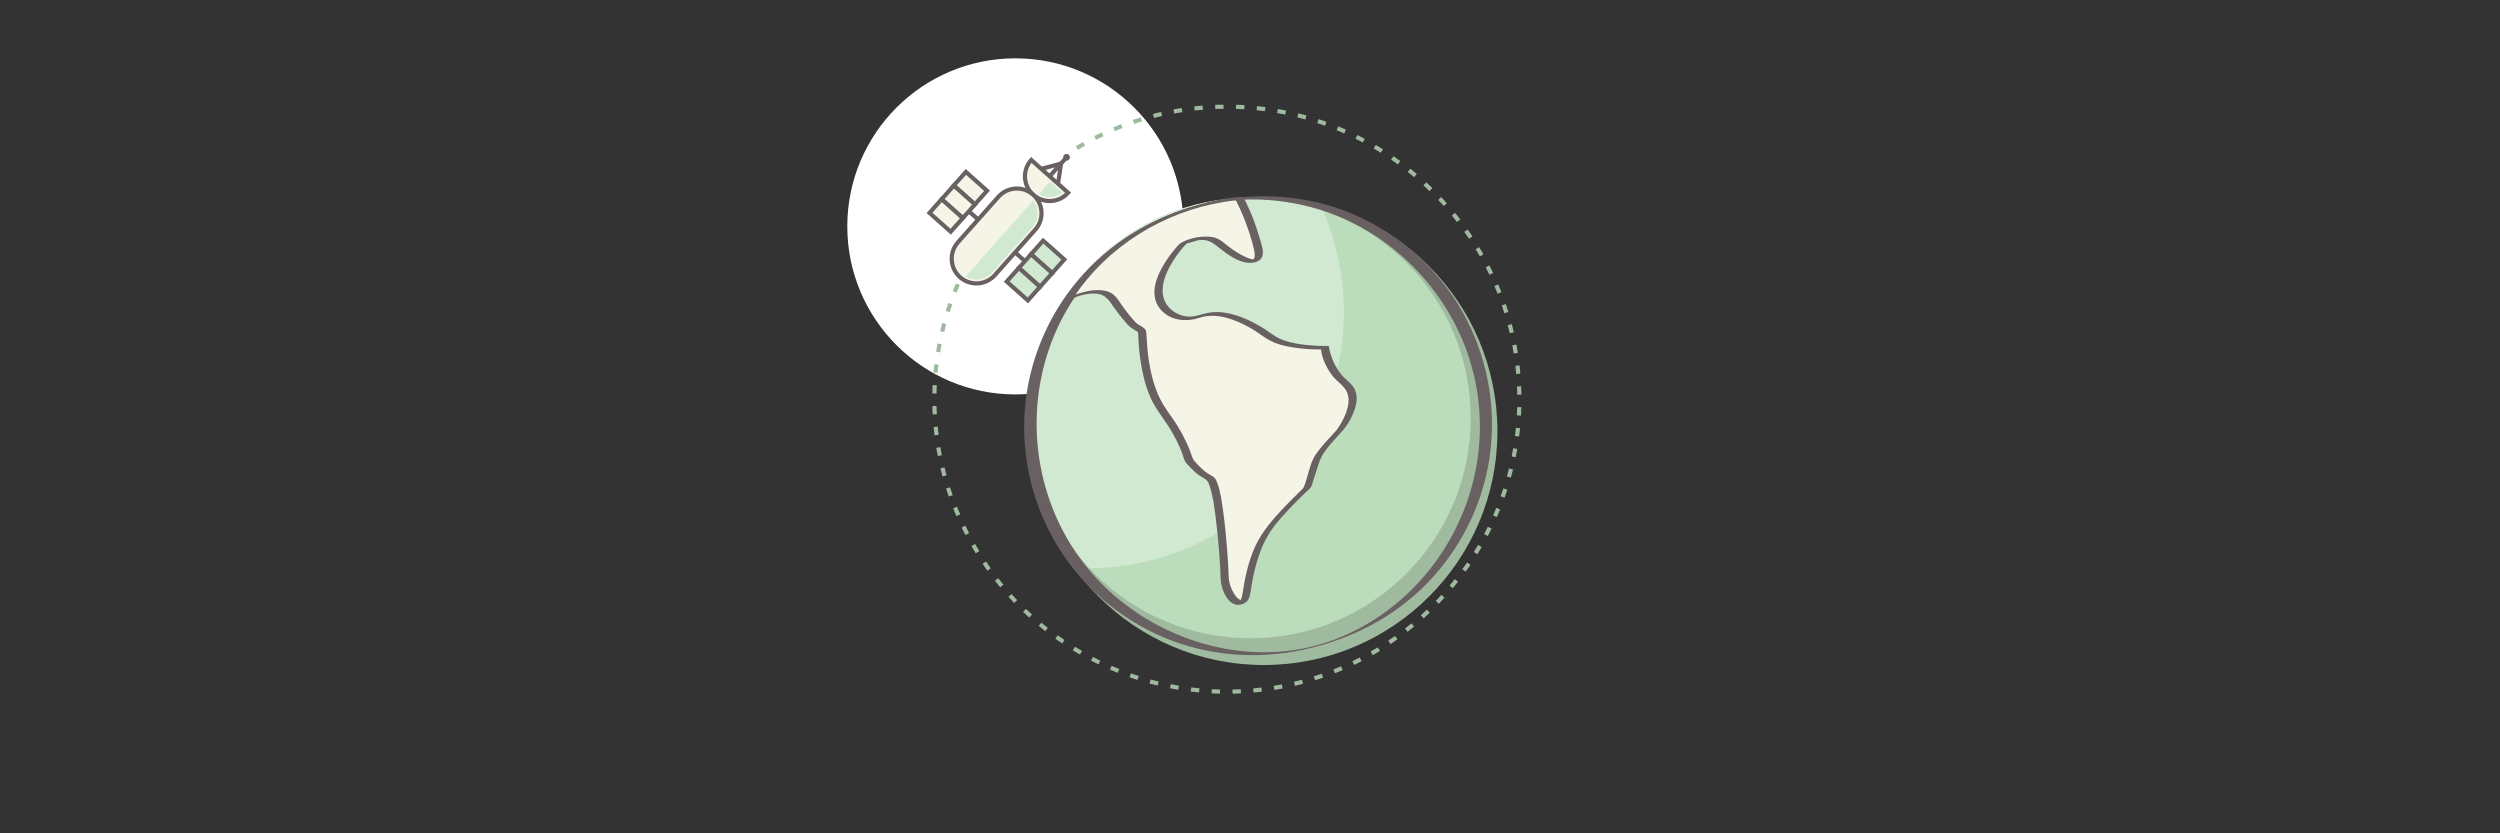 <?xml version="1.0" encoding="utf-8"?>
<!-- Generator: Adobe Illustrator 23.0.6, SVG Export Plug-In . SVG Version: 6.00 Build 0)  -->
<svg version="1.1" id="Layer_1" xmlns="http://www.w3.org/2000/svg" xmlns:xlink="http://www.w3.org/1999/xlink" x="0px" y="0px"
	 viewBox="0 0 600 200" style="enable-background:new 0 0 600 200;" xml:space="preserve">
<rect x="0" y="0" width="600" height="200" fill="#333333" stroke="none"/>
<style type="text/css">
	.st0{display:none;}
	.st1{display:inline;}
	.st2{fill:#FFFFFF;}
	.st3{fill:#DEDEDE;}
	.st4{fill:#EEEEEE;}
	.st5{fill:#CCCCCC;}
	.st6{display:inline;fill:#999999;}
	.st7{display:inline;fill:#85DEAA;}
	.st8{fill:#85DEAA;}
	.st9{fill:#FF9794;}
	.st10{display:inline;fill:#FF9794;}
	.st11{fill:#E6E6E6;}
	.st12{fill:none;stroke:#A0BAA0;stroke-dasharray:2,2;}
	.st13{fill:#D6D6D6;}
	.st14{fill:none;stroke:#FFFFFF;}
	.st15{display:inline;fill:none;stroke:#FFFFFF;}
	.st16{display:inline;fill:#FFFFFF;stroke:#FFFFFF;}
	.st17{fill:#999999;}
	.st18{fill:#FFCC99;}
	.st19{display:inline;fill:none;stroke:#A0BAA0;stroke-dasharray:2,2;}
	.st20{fill:none;stroke:#A0BAA0;stroke-dasharray:2,3;}
	.st21{fill:#77C4FF;}
	.st22{fill:#5AA8DB;stroke:#A8D2EC;}
	.st23{fill:#95D1FF;}
	.st24{fill:none;stroke:#FFFFFF;stroke-width:2;}
	.st25{fill:#A0D6FF;}
	.st26{fill:#00B26F;}
	.st27{fill:#40DCA1;}
	.st28{fill:#C52B40;}
	.st29{fill:#EF7989;}
	.st30{fill:#B1A68F;stroke:#6B6863;stroke-linejoin:round;}
	.st31{fill:url(#SVGID_1_);stroke:#6B6863;stroke-linejoin:round;}
	.st32{fill:#C7BDA6;stroke:#6B6863;stroke-linejoin:round;}
	.st33{fill:#BBB19D;stroke:#6B6863;stroke-linejoin:round;}
	.st34{fill:none;stroke:#9D9382;stroke-linejoin:round;}
	.st35{fill:none;stroke:#6B6863;stroke-linejoin:round;}
	.st36{opacity:0.5;fill:#A3A19E;}
	.st37{fill:url(#SVGID_2_);stroke:#6B6863;stroke-linejoin:round;}
	.st38{fill:#5A8CDB;}
	.st39{fill:#8FBAFF;}
	.st40{fill:url(#SVGID_3_);stroke:#6B6863;stroke-linejoin:round;}
	.st41{fill-rule:evenodd;clip-rule:evenodd;fill:#A0BAA0;}
	.st42{fill-rule:evenodd;clip-rule:evenodd;fill:#BBDDBB;}
	.st43{fill:#D1E9D1;}
	.st44{fill:#696161;}
	.st45{fill-rule:evenodd;clip-rule:evenodd;fill:#F4F5E6;}
	.st46{fill-rule:evenodd;clip-rule:evenodd;fill:none;stroke:#A0BAA0;stroke-dasharray:2,3;}
	.st47{fill:none;stroke:#696161;}
	.st48{fill:#F4F5E6;stroke:#696161;}
	.st49{fill:#D1E9D1;stroke:#696161;}
	.st50{fill-rule:evenodd;clip-rule:evenodd;fill:#F4F5E6;stroke:#696161;}
</style>
<g class="st0">
	<g id="browser_1_" class="st1">
		<g>
			<path class="st2" d="M288.6,142.5c0,5.5-4.5,10-10,10h-100c-5.5,0-10-4.5-10-10v-85c0-5.5,4.5-10,10-10h100c5.5,0,10,4.5,10,10
				V142.5z"/>
		</g>
		<path class="st3" d="M282.6,47.5h-108c-3.3,0-6,2.7-6,6v3h120v-3C288.6,50.2,285.9,47.5,282.6,47.5z"/>
		<g>
			<path class="st4" d="M252.6,52c0,1.32-1.8,2.4-4,2.4h-40c-2.2,0-4-1.08-4-2.4s1.8-2.4,4-2.4h40C250.8,49.6,252.6,50.68,252.6,52z
				"/>
		</g>
		<circle class="st5" cx="174" cy="52" r="1.8"/>
		<circle class="st5" cx="178.77" cy="52" r="1.8"/>
		<circle class="st5" cx="183.54" cy="52" r="1.8"/>
	</g>
	<rect x="168.6" y="56.5" class="st6" width="120" height="7.2"/>
	<path class="st7" d="M182.7,60.45l-1.56-1.56l-1.56,1.56c-0.47,0.47-0.31,0.85,0.35,0.85h2.41
		C183.01,61.3,183.17,60.92,182.7,60.45z"/>
	<g class="st1">
		<g>
			<path class="st8" d="M234.93,60.1c0,0.66-0.9,1.2-2,1.2h-8c-1.1,0-2-0.54-2-1.2s0.9-1.2,2-1.2h8
				C234.03,58.9,234.93,59.44,234.93,60.1z"/>
		</g>
		<path class="st8" d="M239.85,60.45l-1.56-1.56l-1.56,1.56c-0.47,0.47-0.31,0.85,0.35,0.85h2.41
			C240.16,61.3,240.31,60.92,239.85,60.45z"/>
	</g>
	<g class="st1">
		<g>
			<path class="st8" d="M263.5,60.1c0,0.66-0.9,1.2-2,1.2h-8c-1.1,0-2-0.54-2-1.2s0.9-1.2,2-1.2h8
				C262.6,58.9,263.5,59.44,263.5,60.1z"/>
		</g>
		<path class="st8" d="M268.42,60.45l-1.56-1.56l-1.56,1.56c-0.47,0.47-0.31,0.85,0.35,0.85h2.41
			C268.73,61.3,268.88,60.92,268.42,60.45z"/>
	</g>
	<g class="st1">
		<g>
			<path class="st9" d="M206.36,60.1c0,0.66-0.9,1.2-2,1.2h-8c-1.1,0-2-0.54-2-1.2s0.9-1.2,2-1.2h8
				C205.46,58.9,206.36,59.44,206.36,60.1z"/>
		</g>
		<path class="st9" d="M208.16,59.75l1.56,1.56l1.56-1.56c0.47-0.47,0.31-0.85-0.35-0.85h-2.41
			C207.85,58.9,207.69,59.28,208.16,59.75z"/>
	</g>
	<path class="st7" d="M176.59,58.9h-7.99v2.4h7.99c0.66,0,1.2-0.54,1.2-1.2C177.79,59.44,177.25,58.9,176.59,58.9z"/>
	<path class="st10" d="M288.6,58.9h-7.33c-0.66,0-1.2,0.54-1.2,1.2c0,0.66,0.54,1.2,1.2,1.2h7.33V58.9z"/>
	<g class="st1">
		<path class="st11" d="M270.6,113c0,2.75-2.25,5-5,5h-74c-2.75,0-5-2.25-5-5V87c0-2.75,2.25-5,5-5h74c2.75,0,5,2.25,5,5V113z"/>
	</g>
	<g class="st1">
		<path class="st11" d="M225.6,138.5c0,2.75-2.25,5-5,5h-29c-2.75,0-5-2.25-5-5v-8c0-2.75,2.25-5,5-5h29c2.75,0,5,2.25,5,5V138.5z"
			/>
	</g>
	<g class="st1">
		<path class="st12" d="M231.6,138.5c0,2.75,2.25,5,5,5h29c2.75,0,5-2.25,5-5v-8c0-2.75-2.25-5-5-5h-29c-2.75,0-5,2.25-5,5V138.5z"
			/>
	</g>
	<g class="st1">
		<g>
			<circle class="st13" cx="270.6" cy="100" r="4.8"/>
		</g>
		<polyline class="st14" points="269.85,98.2 271.65,100 269.85,101.8 		"/>
	</g>
	<g class="st1">
		<g>
			<circle class="st13" cx="186.6" cy="100" r="4.8"/>
		</g>
		<polyline class="st14" points="187.35,98.2 185.55,100 187.35,101.8 		"/>
	</g>
	<circle class="st15" cx="224.1" cy="113.2" r="1.2"/>
	<circle class="st16" cx="230.1" cy="113.2" r="1.2"/>
	<circle class="st15" cx="236.1" cy="113.2" r="1.2"/>
	<g class="st1">
		<g>
			<path class="st8" d="M217.23,129.47c0,0.66-0.9,1.2-2,1.2h-14c-1.1,0-2-0.54-2-1.2c0-0.66,0.9-1.2,2-1.2h14
				C216.33,128.27,217.23,128.81,217.23,129.47z"/>
		</g>
		<path class="st8" d="M222.14,129.82l-1.56-1.56l-1.56,1.56c-0.47,0.47-0.31,0.85,0.35,0.85h2.41
			C222.45,130.67,222.61,130.29,222.14,129.82z"/>
	</g>
	<g class="st1">
		<path class="st13" d="M196.27,129.47c0,0.66-0.9,1.2-2,1.2h-2c-1.1,0-2-0.54-2-1.2c0-0.66,0.9-1.2,2-1.2h2
			C195.37,128.27,196.27,128.81,196.27,129.47z"/>
	</g>
	<g class="st1">
		<path class="st13" d="M196.27,134.5c0,0.66-0.9,1.2-2,1.2h-2c-1.1,0-2-0.54-2-1.2s0.9-1.2,2-1.2h2
			C195.37,133.3,196.27,133.84,196.27,134.5z"/>
	</g>
	<g class="st1">
		<path class="st13" d="M196.27,139.53c0,0.66-0.9,1.2-2,1.2h-2c-1.1,0-2-0.54-2-1.2s0.9-1.2,2-1.2h2
			C195.37,138.33,196.27,138.87,196.27,139.53z"/>
	</g>
	<g class="st1">
		<g>
			<path class="st8" d="M217.23,134.5c0,0.66-0.9,1.2-2,1.2h-14c-1.1,0-2-0.54-2-1.2s0.9-1.2,2-1.2h14
				C216.33,133.3,217.23,133.84,217.23,134.5z"/>
		</g>
		<path class="st8" d="M222.14,134.85l-1.56-1.56l-1.56,1.56c-0.47,0.47-0.31,0.85,0.35,0.85h2.41
			C222.45,135.7,222.61,135.32,222.14,134.85z"/>
	</g>
	<g class="st1">
		<g>
			<path class="st9" d="M217.23,139.53c0-0.66-0.9-1.2-2-1.2h-14c-1.1,0-2,0.54-2,1.2s0.9,1.2,2,1.2h14
				C216.33,140.73,217.23,140.19,217.23,139.53z"/>
		</g>
		<path class="st9" d="M222.14,139.18l-1.56,1.56l-1.56-1.56c-0.47-0.47-0.31-0.85,0.35-0.85h2.41
			C222.45,138.33,222.61,138.71,222.14,139.18z"/>
	</g>
	<g class="st1">
		<path class="st17" d="M202.87,71.16c0-0.68-0.01-0.82-0.35-0.86l-0.14-0.01c-0.07-0.04-0.07-0.25,0.01-0.25
			c0.6-0.04,1.17-0.06,1.93-0.06c0.59,0,1.18,0.06,1.68,0.24c0.94,0.34,1.46,1.19,1.46,2.09c0,0.97-0.46,1.74-1.29,2.15
			c-0.49,0.25-1.08,0.34-1.82,0.34c-0.34,0-0.7-0.04-0.96-0.04c-0.35,0-0.71,0.01-1.12,0.02c-0.06-0.04-0.06-0.22,0-0.25l0.22-0.04
			c0.32-0.05,0.37-0.11,0.37-0.77V71.16z M203.9,73.45c0,0.4,0.01,0.66,0.14,0.81c0.13,0.14,0.34,0.21,0.6,0.21
			c1.25,0,1.67-1.11,1.67-2.09c0-1.3-0.68-2.07-1.99-2.07c-0.19,0-0.33,0.04-0.37,0.09s-0.05,0.19-0.05,0.42V73.45z"/>
		<path class="st17" d="M210.21,73.76c-0.03,0.49,0.18,0.62,0.32,0.62c0.09,0,0.16-0.02,0.27-0.09c0.06,0.01,0.11,0.1,0.09,0.17
			c-0.09,0.12-0.42,0.39-0.83,0.39c-0.25,0-0.41-0.09-0.61-0.25c-0.05-0.04-0.08-0.06-0.12-0.06c-0.04,0-0.08,0.03-0.15,0.08
			c-0.13,0.09-0.35,0.23-0.61,0.23c-0.42,0-0.81-0.25-0.81-0.76c0-0.37,0.22-0.59,0.75-0.75c0.27-0.09,0.48-0.14,0.68-0.2
			c0.13-0.04,0.17-0.09,0.17-0.14c0.01-0.08,0.01-0.16,0.01-0.25c0-0.27-0.11-0.62-0.42-0.62c-0.17,0-0.32,0.1-0.38,0.41
			c-0.01,0.12-0.06,0.18-0.12,0.23c-0.11,0.08-0.39,0.17-0.52,0.17c-0.12,0-0.17-0.08-0.17-0.18c0-0.19,0.17-0.42,0.35-0.55
			c0.25-0.19,0.7-0.44,1.21-0.44c0.61,0,0.96,0.3,0.92,1.04L210.21,73.76z M209.34,73.58c0.01-0.12,0-0.14-0.05-0.13
			c-0.32,0.04-0.6,0.17-0.6,0.5c0,0.23,0.17,0.43,0.37,0.43c0.22,0,0.27-0.13,0.27-0.35L209.34,73.58z"/>
		<path class="st17" d="M212.08,73.92c0,0.5,0.03,0.57,0.27,0.59l0.14,0.01c0.06,0.04,0.06,0.21-0.01,0.25
			c-0.25-0.01-0.53-0.02-0.86-0.02c-0.32,0-0.63,0.01-0.86,0.02c-0.06-0.04-0.06-0.21-0.01-0.25l0.14-0.01
			c0.24-0.02,0.27-0.09,0.27-0.59v-1.09c0-0.29,0-0.37-0.14-0.46l-0.1-0.06c-0.05-0.04-0.05-0.17,0-0.22
			c0.34-0.09,0.85-0.29,1.07-0.42c0.06,0,0.1,0.02,0.13,0.06c-0.01,0.22-0.02,0.53-0.02,0.86V73.92z M212.14,70.66
			c0,0.35-0.27,0.53-0.54,0.53c-0.32,0-0.5-0.22-0.5-0.51c0-0.32,0.25-0.53,0.54-0.53C211.94,70.15,212.14,70.37,212.14,70.66z"/>
		<path class="st17" d="M212.97,70.75c0-0.29,0-0.37-0.14-0.45l-0.12-0.07c-0.05-0.04-0.05-0.17,0-0.22c0.31-0.07,0.74-0.25,1.1-0.4
			c0.04,0,0.09,0.01,0.12,0.05c-0.01,0.3-0.02,0.6-0.02,1.05v3.21c0,0.5,0.03,0.56,0.28,0.59l0.12,0.01
			c0.06,0.04,0.06,0.21-0.01,0.25c-0.24-0.01-0.54-0.02-0.86-0.02c-0.31,0-0.61,0.01-0.86,0.02c-0.06-0.04-0.06-0.21-0.01-0.25
			l0.14-0.01c0.24-0.02,0.27-0.09,0.27-0.59V70.75z"/>
		<path class="st17" d="M214.2,72.1c-0.05-0.05-0.05-0.22,0.02-0.25c0.26,0.01,0.57,0.02,0.95,0.02c0.27,0,0.54-0.01,0.81-0.02
			c0.07,0.03,0.08,0.2,0.02,0.25l-0.14,0.03c-0.2,0.04-0.22,0.07-0.22,0.14c0,0.09,0.08,0.27,0.22,0.64
			c0.08,0.2,0.24,0.64,0.32,0.82c0.08-0.15,0.15-0.32,0.22-0.48l0.13-0.3c0.15-0.35,0.27-0.65,0.27-0.73c0-0.05-0.07-0.09-0.16-0.1
			l-0.14-0.03c-0.06-0.05-0.06-0.23,0.02-0.25c0.16,0.01,0.37,0.02,0.7,0.02c0.19,0,0.37-0.01,0.56-0.02
			c0.07,0.03,0.08,0.21,0.01,0.25l-0.14,0.01c-0.14,0.01-0.27,0.07-0.33,0.16c-0.09,0.12-0.27,0.42-0.42,0.76l-0.38,0.78
			c-0.25,0.52-0.84,1.74-1.09,2.27c-0.15,0.32-0.35,0.47-0.62,0.48c-0.39,0.01-0.46-0.24-0.46-0.43c0-0.22,0.16-0.37,0.41-0.37h0.17
			c0.17,0,0.28-0.06,0.35-0.15c0.08-0.11,0.14-0.24,0.21-0.4c0.04-0.09,0.1-0.22,0.1-0.3c0-0.09-0.02-0.23-0.14-0.53l-0.69-1.74
			c-0.14-0.35-0.2-0.48-0.43-0.51L214.2,72.1z"/>
		<path class="st17" d="M223.63,70.07c0,0.13,0.02,0.71,0.09,1.12c-0.03,0.09-0.22,0.12-0.27,0.05c-0.19-0.67-0.66-1.03-1.35-1.03
			c-0.8,0-1.66,0.68-1.66,2.12s0.83,2.2,1.69,2.2c0.87,0,1.27-0.63,1.47-1.12c0.06-0.06,0.23-0.04,0.27,0.05
			c-0.05,0.53-0.17,0.97-0.27,1.13c-0.39,0.11-0.9,0.27-1.46,0.27c-0.71,0-1.43-0.17-1.94-0.55c-0.52-0.4-0.91-0.99-0.91-1.89
			c0-0.88,0.37-1.5,0.87-1.91c0.51-0.42,1.25-0.64,2-0.64C222.88,69.88,223.41,70.05,223.63,70.07z"/>
		<path class="st17" d="M223.99,73.37c-0.01-1.03,0.81-1.6,1.66-1.6c0.85,0,1.61,0.52,1.61,1.53c0,1.05-0.77,1.55-1.66,1.55
			C224.75,74.85,224,74.36,223.99,73.37z M225.03,73.21c0,0.76,0.24,1.31,0.66,1.31c0.41,0,0.55-0.47,0.54-1.12
			c-0.01-0.7-0.21-1.3-0.62-1.3C225.29,72.1,225.03,72.42,225.03,73.21z"/>
		<path class="st17" d="M227.91,72.83c0-0.29,0-0.37-0.14-0.46l-0.1-0.06c-0.05-0.04-0.05-0.17,0-0.22
			c0.33-0.09,0.84-0.29,1.07-0.42c0.06,0,0.1,0.02,0.13,0.06c0,0.1-0.02,0.27-0.02,0.32c0,0.04,0.01,0.06,0.04,0.06
			s0.09-0.04,0.14-0.06c0.16-0.09,0.48-0.29,0.83-0.29c0.26,0,0.48,0.09,0.65,0.27c0.09,0.1,0.13,0.13,0.17,0.13
			c0.03,0,0.09-0.05,0.23-0.12c0.16-0.09,0.43-0.28,0.82-0.28c0.57,0,0.87,0.41,0.87,0.91v1.24c0,0.5,0.03,0.56,0.27,0.59l0.12,0.01
			c0.06,0.04,0.06,0.21-0.01,0.25c-0.22-0.01-0.5-0.02-0.84-0.02c-0.29,0-0.59,0.01-0.79,0.02c-0.06-0.04-0.06-0.21-0.01-0.25
			l0.12-0.01c0.18-0.02,0.21-0.09,0.21-0.48V72.8c0-0.27-0.15-0.5-0.48-0.5c-0.2,0-0.35,0.09-0.4,0.18
			c-0.03,0.04-0.05,0.12-0.05,0.22v1.33c0,0.4,0.03,0.46,0.19,0.48l0.12,0.01c0.06,0.04,0.06,0.21-0.01,0.25
			c-0.22-0.01-0.45-0.02-0.78-0.02c-0.29,0-0.58,0.01-0.76,0.02c-0.06-0.04-0.06-0.21-0.01-0.25l0.12-0.01
			c0.17-0.02,0.19-0.09,0.19-0.48V72.8c0-0.27-0.14-0.5-0.49-0.5c-0.19,0-0.33,0.09-0.39,0.17c-0.04,0.05-0.06,0.14-0.06,0.27v1.29
			c0,0.4,0.03,0.46,0.21,0.48l0.12,0.01c0.06,0.04,0.06,0.21-0.01,0.25c-0.22-0.01-0.45-0.02-0.8-0.02c-0.32,0-0.6,0.01-0.82,0.02
			c-0.07-0.04-0.07-0.21-0.01-0.25l0.12-0.01c0.24-0.03,0.27-0.09,0.27-0.59V72.83z"/>
		<path class="st17" d="M233.48,72.83c0-0.29,0-0.37-0.14-0.46l-0.1-0.06c-0.05-0.04-0.05-0.17,0-0.22c0.3-0.09,0.84-0.32,1.04-0.45
			c0.05-0.01,0.12,0.02,0.15,0.09c-0.01,0.09-0.01,0.17-0.01,0.24c0,0.05,0.03,0.09,0.06,0.1c0.22-0.11,0.53-0.29,0.91-0.29
			c0.76,0,1.22,0.6,1.22,1.38c0,1.01-0.71,1.71-1.76,1.71c-0.1,0-0.26-0.01-0.32-0.02c-0.06,0.01-0.11,0.06-0.11,0.21v0.71
			c0,0.5,0.03,0.56,0.27,0.58l0.24,0.02c0.06,0.04,0.06,0.21-0.01,0.25c-0.36-0.01-0.65-0.02-0.99-0.02c-0.32,0-0.6,0.01-0.86,0.02
			c-0.06-0.04-0.06-0.21-0.01-0.25l0.14-0.01c0.24-0.02,0.27-0.09,0.27-0.59V72.83z M234.42,73.94c0,0.16,0.06,0.31,0.17,0.42
			c0.09,0.1,0.23,0.17,0.35,0.17c0.45,0,0.69-0.48,0.69-1.15c0-0.71-0.35-1.11-0.82-1.11c-0.12,0-0.24,0.03-0.3,0.1
			c-0.04,0.04-0.08,0.14-0.08,0.42V73.94z"/>
		<path class="st17" d="M236.88,73.37c-0.01-1.03,0.81-1.6,1.66-1.6c0.85,0,1.61,0.52,1.61,1.53c0,1.05-0.77,1.55-1.66,1.55
			C237.64,74.85,236.89,74.36,236.88,73.37z M237.92,73.21c0,0.76,0.24,1.31,0.66,1.31c0.41,0,0.55-0.47,0.54-1.12
			c-0.01-0.7-0.21-1.3-0.62-1.3C238.18,72.1,237.92,72.42,237.92,73.21z"/>
		<path class="st17" d="M240.8,72.83c0-0.29,0-0.37-0.14-0.46l-0.1-0.06c-0.05-0.04-0.05-0.17,0-0.22c0.34-0.09,0.86-0.29,1.07-0.42
			c0.06,0,0.1,0.02,0.13,0.06c0,0.1-0.02,0.27-0.02,0.32c0,0.04,0.01,0.06,0.04,0.06s0.09-0.04,0.14-0.06
			c0.16-0.09,0.5-0.29,0.83-0.29c0.6,0,0.9,0.41,0.9,0.91v1.24c0,0.5,0.03,0.56,0.29,0.59l0.12,0.01c0.06,0.04,0.06,0.21-0.01,0.25
			c-0.22-0.01-0.53-0.02-0.87-0.02c-0.29,0-0.57,0.01-0.78,0.02c-0.06-0.04-0.06-0.21-0.01-0.25l0.13-0.02
			c0.17-0.03,0.19-0.08,0.19-0.48v-1.22c0-0.28-0.14-0.51-0.5-0.51c-0.2,0-0.35,0.09-0.4,0.17c-0.04,0.05-0.06,0.14-0.06,0.27v1.29
			c0,0.4,0.03,0.46,0.21,0.48l0.12,0.01c0.06,0.04,0.06,0.21-0.01,0.25c-0.22-0.01-0.45-0.02-0.8-0.02c-0.3,0-0.6,0.01-0.85,0.02
			c-0.06-0.04-0.06-0.21-0.01-0.25l0.12-0.01c0.26-0.03,0.29-0.09,0.29-0.59V72.83z"/>
		<path class="st17" d="M245.27,73.04c-0.17,0-0.18,0.01-0.18,0.13c0,0.54,0.35,1.07,1.02,1.07c0.2,0,0.48-0.04,0.67-0.37
			c0.08-0.01,0.19,0.04,0.19,0.17c-0.3,0.61-0.83,0.82-1.26,0.82c-0.97,0-1.5-0.68-1.5-1.47c0-0.91,0.66-1.61,1.56-1.61
			c0.75,0,1.15,0.48,1.15,1.04c0,0.14-0.04,0.24-0.26,0.24H245.27z M245.74,72.73c0.1,0,0.22-0.01,0.3-0.06
			c0.04-0.02,0.05-0.09,0.05-0.17c0-0.24-0.14-0.4-0.38-0.4c-0.3,0-0.56,0.29-0.56,0.52c0,0.1,0.1,0.11,0.33,0.11H245.74z"/>
		<path class="st17" d="M247.42,72.83c0-0.29,0-0.37-0.14-0.46l-0.1-0.06c-0.05-0.04-0.05-0.17,0-0.22
			c0.34-0.09,0.86-0.29,1.07-0.42c0.06,0,0.1,0.02,0.13,0.06c0,0.1-0.02,0.27-0.02,0.32c0,0.04,0.01,0.06,0.04,0.06
			s0.09-0.04,0.14-0.06c0.16-0.09,0.5-0.29,0.83-0.29c0.6,0,0.9,0.41,0.9,0.91v1.24c0,0.5,0.03,0.56,0.29,0.59l0.12,0.01
			c0.06,0.04,0.06,0.21-0.01,0.25c-0.22-0.01-0.53-0.02-0.87-0.02c-0.29,0-0.57,0.01-0.78,0.02c-0.06-0.04-0.06-0.21-0.01-0.25
			l0.13-0.02c0.17-0.03,0.19-0.08,0.19-0.48v-1.22c0-0.28-0.14-0.51-0.5-0.51c-0.2,0-0.35,0.09-0.4,0.17
			c-0.04,0.05-0.06,0.14-0.06,0.27v1.29c0,0.4,0.03,0.46,0.21,0.48l0.12,0.01c0.06,0.04,0.06,0.21-0.01,0.25
			c-0.22-0.01-0.45-0.02-0.8-0.02c-0.3,0-0.6,0.01-0.85,0.02c-0.06-0.04-0.06-0.21-0.01-0.25l0.12-0.01
			c0.26-0.03,0.29-0.09,0.29-0.59V72.83z"/>
		<path class="st17" d="M252.19,72.26c-0.09,0-0.1,0.01-0.1,0.17v1.08c0,0.4,0,0.85,0.5,0.85c0.1,0,0.22-0.05,0.3-0.11
			c0.07,0.02,0.12,0.1,0.1,0.19c-0.2,0.22-0.59,0.42-1.04,0.42c-0.6,0-0.81-0.35-0.81-0.82v-1.61c0-0.15-0.01-0.17-0.14-0.17h-0.22
			c-0.08-0.03-0.1-0.17-0.04-0.22c0.22-0.08,0.42-0.21,0.6-0.32c0.13-0.09,0.31-0.25,0.53-0.56c0.05-0.03,0.18-0.02,0.22,0.04v0.54
			c0,0.14,0.01,0.14,0.14,0.14h0.64c0.04,0.03,0.06,0.07,0.06,0.14c0,0.08-0.02,0.21-0.09,0.25H252.19z"/>
		<path class="st17" d="M253.03,74.63c-0.08-0.14-0.13-0.49-0.12-0.81c0.04-0.07,0.2-0.08,0.24-0.01c0.09,0.3,0.37,0.72,0.73,0.72
			c0.22,0,0.37-0.13,0.37-0.37c0-0.27-0.23-0.42-0.48-0.54c-0.43-0.22-0.74-0.48-0.74-0.91c0-0.63,0.53-0.93,1.15-0.93
			c0.37,0,0.69,0.09,0.77,0.15c0.07,0.16,0.11,0.45,0.11,0.72c-0.03,0.08-0.21,0.08-0.25,0.03c-0.14-0.42-0.32-0.57-0.56-0.57
			c-0.21,0-0.36,0.12-0.36,0.32c0,0.17,0.14,0.3,0.46,0.46c0.49,0.24,0.79,0.54,0.79,1.01c-0.01,0.64-0.55,0.96-1.23,0.96
			C253.51,74.85,253.22,74.78,253.03,74.63z"/>
	</g>
	<g class="st1">
		<g id="browser_2_">
			<g>
				<path class="st2" d="M431.4,142.5c0,5.5-4.5,10-10,10h-100c-5.5,0-10-4.5-10-10v-85c0-5.5,4.5-10,10-10h100c5.5,0,10,4.5,10,10
					V142.5z"/>
			</g>
			<path class="st3" d="M425.4,47.5h-108c-3.3,0-6,2.7-6,6v3h120v-3C431.4,50.2,428.7,47.5,425.4,47.5z"/>
			<g>
				<path class="st4" d="M395.4,52c0,1.32-1.8,2.4-4,2.4h-40c-2.2,0-4-1.08-4-2.4s1.8-2.4,4-2.4h40C393.6,49.6,395.4,50.68,395.4,52
					z"/>
			</g>
			<circle class="st5" cx="316.8" cy="52" r="1.8"/>
			<circle class="st5" cx="321.57" cy="52" r="1.8"/>
			<circle class="st5" cx="326.34" cy="52" r="1.8"/>
		</g>
		<rect x="311.4" y="56.5" class="st17" width="120" height="7.2"/>
		<path class="st8" d="M325.5,60.45l-1.56-1.56l-1.56,1.56c-0.47,0.47-0.31,0.85,0.35,0.85h2.41
			C325.81,61.3,325.97,60.92,325.5,60.45z"/>
		<g>
			<g>
				<path class="st8" d="M377.73,60.1c0,0.66-0.9,1.2-2,1.2h-8c-1.1,0-2-0.54-2-1.2s0.9-1.2,2-1.2h8
					C376.83,58.9,377.73,59.44,377.73,60.1z"/>
			</g>
			<path class="st8" d="M382.65,60.45l-1.56-1.56l-1.56,1.56c-0.47,0.47-0.31,0.85,0.35,0.85h2.41
				C382.96,61.3,383.11,60.92,382.65,60.45z"/>
		</g>
		<g>
			<g>
				<path class="st8" d="M406.3,60.1c0,0.66-0.9,1.2-2,1.2h-8c-1.1,0-2-0.54-2-1.2s0.9-1.2,2-1.2h8
					C405.4,58.9,406.3,59.44,406.3,60.1z"/>
			</g>
			<path class="st8" d="M411.22,60.45l-1.56-1.56l-1.56,1.56c-0.47,0.47-0.31,0.85,0.35,0.85h2.41
				C411.53,61.3,411.68,60.92,411.22,60.45z"/>
		</g>
		<g>
			<g>
				<path class="st9" d="M349.16,60.1c0,0.66-0.9,1.2-2,1.2h-8c-1.1,0-2-0.54-2-1.2s0.9-1.2,2-1.2h8
					C348.26,58.9,349.16,59.44,349.16,60.1z"/>
			</g>
			<path class="st9" d="M350.96,59.75l1.56,1.56l1.56-1.56c0.47-0.47,0.31-0.85-0.35-0.85h-2.41
				C350.65,58.9,350.49,59.28,350.96,59.75z"/>
		</g>
		<path class="st8" d="M319.39,58.9h-7.99v2.4h7.99c0.66,0,1.2-0.54,1.2-1.2C320.59,59.44,320.05,58.9,319.39,58.9z"/>
		<path class="st9" d="M431.4,58.9h-7.33c-0.66,0-1.2,0.54-1.2,1.2c0,0.66,0.54,1.2,1.2,1.2h7.33V58.9z"/>
		<g>
			<path class="st11" d="M368.4,138.5c0,2.75-2.25,5-5,5h-29c-2.75,0-5-2.25-5-5v-8c0-2.75,2.25-5,5-5h29c2.75,0,5,2.25,5,5V138.5z"
				/>
		</g>
		<g>
			<g>
				<path class="st18" d="M359.51,133.8c0,2.55-2.07,4.62-4.62,4.62c-2.55,0-4.62-2.07-4.62-4.62c0-2.55,2.07-4.62,4.62-4.62
					C357.44,129.18,359.51,131.25,359.51,133.8z"/>
			</g>
			<path class="st2" d="M360.94,136.09c-0.22-0.81-0.95-1.41-1.83-1.41c-0.52,0-1,0.21-1.34,0.56c-0.34-0.34-0.82-0.56-1.34-0.56
				c-0.88,0-1.61,0.6-1.83,1.41c-0.81,0.22-1.41,0.95-1.41,1.83c0,1.05,0.85,1.9,1.9,1.9h5.37c1.05,0,1.9-0.85,1.9-1.9
				C362.36,137.04,361.76,136.31,360.94,136.09z"/>
		</g>
		<g>
			<g>
				<path class="st9" d="M336.7,136.43c-0.27-0.33-0.4-0.72-0.4-1.19h0.66c0.03,0.33,0.09,0.56,0.18,0.71
					c0.16,0.26,0.46,0.4,0.89,0.4c0.33,0,0.6-0.09,0.8-0.27c0.2-0.18,0.3-0.41,0.3-0.69c0-0.35-0.11-0.59-0.32-0.73
					c-0.21-0.14-0.51-0.21-0.88-0.21c-0.04,0-0.08,0-0.13,0c-0.04,0-0.09,0-0.13,0v-0.56c0.07,0.01,0.12,0.01,0.17,0.01
					c0.04,0,0.09,0,0.14,0c0.24,0,0.43-0.04,0.58-0.11c0.27-0.13,0.4-0.37,0.4-0.7c0-0.25-0.09-0.44-0.27-0.58
					c-0.18-0.14-0.38-0.2-0.62-0.2c-0.42,0-0.71,0.14-0.88,0.42c-0.09,0.15-0.14,0.38-0.15,0.66h-0.63c0-0.38,0.08-0.69,0.23-0.96
					c0.26-0.47,0.71-0.7,1.36-0.7c0.51,0,0.91,0.11,1.19,0.34s0.42,0.56,0.42,0.99c0,0.31-0.08,0.56-0.25,0.75
					c-0.1,0.12-0.24,0.21-0.4,0.28c0.26,0.07,0.47,0.21,0.62,0.42c0.15,0.21,0.22,0.46,0.22,0.76c0,0.48-0.16,0.87-0.47,1.17
					s-0.76,0.45-1.35,0.45C337.4,136.92,336.97,136.76,336.7,136.43z"/>
				<path class="st9" d="M340.7,136.43c-0.27-0.33-0.4-0.72-0.4-1.19h0.66c0.03,0.33,0.09,0.56,0.18,0.71
					c0.16,0.26,0.46,0.4,0.89,0.4c0.33,0,0.6-0.09,0.8-0.27c0.2-0.18,0.3-0.41,0.3-0.69c0-0.35-0.11-0.59-0.32-0.73
					c-0.21-0.14-0.51-0.21-0.88-0.21c-0.04,0-0.08,0-0.13,0c-0.04,0-0.09,0-0.13,0v-0.56c0.07,0.01,0.12,0.01,0.17,0.01
					c0.04,0,0.09,0,0.14,0c0.24,0,0.43-0.04,0.58-0.11c0.27-0.13,0.4-0.37,0.4-0.7c0-0.25-0.09-0.44-0.27-0.58s-0.39-0.2-0.62-0.2
					c-0.42,0-0.71,0.14-0.88,0.42c-0.09,0.15-0.14,0.38-0.15,0.66h-0.63c0-0.38,0.08-0.69,0.22-0.96c0.26-0.47,0.71-0.7,1.36-0.7
					c0.51,0,0.91,0.11,1.19,0.34s0.42,0.56,0.42,0.99c0,0.31-0.08,0.56-0.25,0.75c-0.1,0.12-0.24,0.21-0.4,0.28
					c0.26,0.07,0.47,0.21,0.62,0.42c0.15,0.21,0.22,0.46,0.22,0.76c0,0.48-0.16,0.87-0.47,1.17s-0.77,0.45-1.35,0.45
					C341.4,136.92,340.97,136.76,340.7,136.43z"/>
			</g>
			<g>
				<path class="st9" d="M344.6,133.34c-0.18,0-0.38-0.09-0.38-0.39s0.2-0.4,0.38-0.4c0.18,0,0.38,0.09,0.38,0.4
					S344.77,133.34,344.6,133.34z M344.6,132.67c-0.19,0-0.22,0.17-0.22,0.27c0,0.1,0.03,0.27,0.22,0.27c0.19,0,0.22-0.17,0.22-0.27
					C344.81,132.85,344.78,132.67,344.6,132.67z"/>
				<path class="st9" d="M346.41,133.11c-0.06-0.3-0.31-0.36-0.48-0.36c-0.31,0-0.56,0.23-0.56,0.68c0,0.4,0.14,0.71,0.57,0.71
					c0.15,0,0.41-0.07,0.49-0.47h0.22c-0.1,0.65-0.62,0.67-0.75,0.67c-0.39,0-0.77-0.25-0.77-0.91c0-0.53,0.3-0.89,0.8-0.89
					c0.44,0,0.67,0.27,0.7,0.56H346.41z"/>
			</g>
		</g>
		<g>
			<path class="st17" d="M409.69,85.97c0,0.66-0.9,1.2-2,1.2h-27.61c-1.1,0-2-0.54-2-1.2c0-0.66,0.9-1.2,2-1.2h27.61
				C408.79,84.77,409.69,85.31,409.69,85.97z"/>
		</g>
		<g>
			<path class="st17" d="M398.74,91c0,0.66-0.9,1.2-2,1.2h-16.66c-1.1,0-2-0.54-2-1.2s0.9-1.2,2-1.2h16.66
				C397.84,89.8,398.74,90.34,398.74,91z"/>
		</g>
		<g>
			<path class="st13" d="M409.69,96.03c0,0.66-0.9,1.2-2,1.2h-27.61c-1.1,0-2-0.54-2-1.2c0-0.66,0.9-1.2,2-1.2h27.61
				C408.79,94.83,409.69,95.37,409.69,96.03z"/>
		</g>
		<g>
			<path class="st13" d="M409.69,101.01c0,0.66-0.9,1.2-2,1.2h-27.61c-1.1,0-2-0.54-2-1.2s0.9-1.2,2-1.2h27.61
				C408.79,99.81,409.69,100.35,409.69,101.01z"/>
		</g>
		<g>
			<path class="st13" d="M409.69,105.99c0,0.66-0.9,1.2-2,1.2h-27.61c-1.1,0-2-0.54-2-1.2c0-0.66,0.9-1.2,2-1.2h27.61
				C408.79,104.79,409.69,105.33,409.69,105.99z"/>
		</g>
		<g>
			<path class="st13" d="M409.69,110.98c0,0.66-0.9,1.2-2,1.2h-27.61c-1.1,0-2-0.54-2-1.2c0-0.66,0.9-1.2,2-1.2h27.61
				C408.79,109.78,409.69,110.32,409.69,110.98z"/>
		</g>
		<g>
			<path class="st13" d="M409.69,115.96c0,0.66-0.9,1.2-2,1.2h-27.61c-1.1,0-2-0.54-2-1.2c0-0.66,0.9-1.2,2-1.2h27.61
				C408.79,114.76,409.69,115.3,409.69,115.96z"/>
		</g>
		<g>
			<path class="st13" d="M409.69,120.94c0,0.66-0.9,1.2-2,1.2h-27.61c-1.1,0-2-0.54-2-1.2c0-0.66,0.9-1.2,2-1.2h27.61
				C408.79,119.74,409.69,120.28,409.69,120.94z"/>
		</g>
		<g>
			<path class="st13" d="M409.69,125.92c0,0.66-0.9,1.2-2,1.2h-27.61c-1.1,0-2-0.54-2-1.2c0-0.66,0.9-1.2,2-1.2h27.61
				C408.79,124.72,409.69,125.26,409.69,125.92z"/>
		</g>
		<g>
			<path class="st13" d="M409.69,130.9c0,0.66-0.9,1.2-2,1.2h-27.61c-1.1,0-2-0.54-2-1.2s0.9-1.2,2-1.2h27.61
				C408.79,129.7,409.69,130.24,409.69,130.9z"/>
		</g>
		<g>
			<path class="st13" d="M409.69,135.88c0,0.66-0.9,1.2-2,1.2h-27.61c-1.1,0-2-0.54-2-1.2c0-0.66,0.9-1.2,2-1.2h27.61
				C408.79,134.68,409.69,135.22,409.69,135.88z"/>
		</g>
		<g>
			<path class="st13" d="M402.31,140.87c0,0.66-0.9,1.2-2,1.2h-20.24c-1.1,0-2-0.54-2-1.2s0.9-1.2,2-1.2h20.24
				C401.41,139.67,402.31,140.21,402.31,140.87z"/>
		</g>
		<g>
			<path class="st13" d="M364.69,85.97c0,0.66-0.9,1.2-2,1.2h-27.61c-1.1,0-2-0.54-2-1.2c0-0.66,0.9-1.2,2-1.2h27.61
				C363.79,84.77,364.69,85.31,364.69,85.97z"/>
		</g>
		<g>
			<path class="st17" d="M364.69,85.97c0,0.66-0.9,1.2-2,1.2h-27.61c-1.1,0-2-0.54-2-1.2c0-0.66,0.9-1.2,2-1.2h27.61
				C363.79,84.77,364.69,85.31,364.69,85.97z"/>
		</g>
		<g>
			<path class="st13" d="M364.69,91c0,0.66-0.9,1.2-2,1.2h-27.61c-1.1,0-2-0.54-2-1.2s0.9-1.2,2-1.2h27.61
				C363.79,89.8,364.69,90.34,364.69,91z"/>
		</g>
		<g>
			<path class="st13" d="M360.75,96.03c0,0.66-0.9,1.2-2,1.2h-23.68c-1.1,0-2-0.54-2-1.2c0-0.66,0.9-1.2,2-1.2h23.68
				C359.85,94.83,360.75,95.37,360.75,96.03z"/>
		</g>
		<g>
			<g>
				<path class="st17" d="M360.3,108.25c0,0.66-0.9,1.2-2,1.2h-23.23c-1.1,0-2-0.54-2-1.2c0-0.66,0.9-1.2,2-1.2h23.23
					C359.4,107.05,360.3,107.59,360.3,108.25z"/>
			</g>
			<g>
				<path class="st13" d="M364.69,113.28c0,0.66-0.9,1.2-2,1.2h-27.61c-1.1,0-2-0.54-2-1.2c0-0.66,0.9-1.2,2-1.2h27.61
					C363.79,112.08,364.69,112.62,364.69,113.28z"/>
			</g>
			<g>
				<path class="st13" d="M352.48,118.31c0,0.66-0.9,1.2-2,1.2h-15.41c-1.1,0-2-0.54-2-1.2c0-0.66,0.9-1.2,2-1.2h15.41
					C351.58,117.11,352.48,117.65,352.48,118.31z"/>
			</g>
		</g>
	</g>
	<line class="st19" x1="270.6" y1="134.5" x2="329.4" y2="134.5"/>
	<g class="st1">
		<path class="st17" d="M345.67,71.16c0-0.68-0.01-0.82-0.35-0.86l-0.14-0.01c-0.07-0.04-0.07-0.25,0.01-0.25
			c0.6-0.04,1.17-0.06,1.93-0.06c0.59,0,1.18,0.06,1.68,0.24c0.94,0.34,1.46,1.19,1.46,2.09c0,0.97-0.46,1.74-1.29,2.15
			c-0.49,0.25-1.08,0.34-1.82,0.34c-0.34,0-0.7-0.04-0.96-0.04c-0.35,0-0.71,0.01-1.12,0.02c-0.06-0.04-0.06-0.22,0-0.25l0.22-0.04
			c0.32-0.05,0.37-0.11,0.37-0.77V71.16z M346.7,73.45c0,0.4,0.01,0.66,0.14,0.81c0.13,0.14,0.34,0.21,0.6,0.21
			c1.25,0,1.67-1.11,1.67-2.09c0-1.3-0.68-2.07-1.99-2.07c-0.19,0-0.33,0.04-0.38,0.09s-0.05,0.19-0.05,0.42V73.45z"/>
		<path class="st17" d="M353,73.76c-0.03,0.49,0.18,0.62,0.32,0.62c0.09,0,0.16-0.02,0.27-0.09c0.07,0.01,0.11,0.1,0.09,0.17
			c-0.09,0.12-0.42,0.39-0.84,0.39c-0.25,0-0.41-0.09-0.6-0.25c-0.05-0.04-0.08-0.06-0.12-0.06s-0.08,0.03-0.15,0.08
			c-0.13,0.09-0.35,0.23-0.61,0.23c-0.42,0-0.81-0.25-0.81-0.76c0-0.37,0.22-0.59,0.75-0.75c0.27-0.09,0.48-0.14,0.68-0.2
			c0.13-0.04,0.17-0.09,0.17-0.14c0.01-0.08,0.01-0.16,0.01-0.25c0-0.27-0.11-0.62-0.42-0.62c-0.17,0-0.32,0.1-0.37,0.41
			c-0.01,0.12-0.06,0.18-0.12,0.23c-0.11,0.08-0.39,0.17-0.52,0.17c-0.12,0-0.17-0.08-0.17-0.18c0-0.19,0.17-0.42,0.35-0.55
			c0.25-0.19,0.7-0.44,1.21-0.44c0.6,0,0.96,0.3,0.92,1.04L353,73.76z M352.14,73.58c0.01-0.12,0-0.14-0.05-0.13
			c-0.32,0.04-0.61,0.17-0.61,0.5c0,0.23,0.17,0.43,0.37,0.43c0.22,0,0.27-0.13,0.27-0.35L352.14,73.58z"/>
		<path class="st17" d="M354.88,73.92c0,0.5,0.03,0.57,0.27,0.59l0.14,0.01c0.06,0.04,0.06,0.21-0.01,0.25
			c-0.25-0.01-0.53-0.02-0.86-0.02c-0.32,0-0.63,0.01-0.86,0.02c-0.06-0.04-0.06-0.21-0.01-0.25l0.14-0.01
			c0.24-0.02,0.27-0.09,0.27-0.59v-1.09c0-0.29,0-0.37-0.14-0.46l-0.1-0.06c-0.05-0.04-0.05-0.17,0-0.22
			c0.34-0.09,0.85-0.29,1.07-0.42c0.06,0,0.1,0.02,0.13,0.06c-0.01,0.22-0.02,0.53-0.02,0.86V73.92z M354.94,70.66
			c0,0.35-0.27,0.53-0.54,0.53c-0.32,0-0.5-0.22-0.5-0.51c0-0.32,0.25-0.53,0.54-0.53C354.74,70.15,354.94,70.37,354.94,70.66z"/>
		<path class="st17" d="M355.77,70.75c0-0.29,0-0.37-0.14-0.45l-0.12-0.07c-0.05-0.04-0.05-0.17,0-0.22c0.31-0.07,0.74-0.25,1.1-0.4
			c0.04,0,0.09,0.01,0.12,0.05c-0.01,0.3-0.02,0.6-0.02,1.05v3.21c0,0.5,0.03,0.56,0.28,0.59l0.12,0.01
			c0.06,0.04,0.06,0.21-0.01,0.25c-0.24-0.01-0.54-0.02-0.86-0.02c-0.31,0-0.61,0.01-0.86,0.02c-0.07-0.04-0.07-0.21-0.01-0.25
			l0.14-0.01c0.24-0.02,0.27-0.09,0.27-0.59V70.75z"/>
		<path class="st17" d="M357,72.1c-0.05-0.05-0.05-0.22,0.02-0.25c0.26,0.01,0.57,0.02,0.95,0.02c0.27,0,0.54-0.01,0.81-0.02
			c0.07,0.03,0.08,0.2,0.02,0.25l-0.14,0.03c-0.2,0.04-0.22,0.07-0.22,0.14c0,0.09,0.08,0.27,0.22,0.64
			c0.08,0.2,0.24,0.64,0.32,0.82c0.08-0.15,0.15-0.32,0.22-0.48l0.13-0.3c0.15-0.35,0.27-0.65,0.27-0.73c0-0.05-0.07-0.09-0.16-0.1
			l-0.14-0.03c-0.06-0.05-0.06-0.23,0.02-0.25c0.16,0.01,0.37,0.02,0.7,0.02c0.19,0,0.37-0.01,0.56-0.02
			c0.07,0.03,0.08,0.21,0.01,0.25l-0.14,0.01c-0.14,0.01-0.27,0.07-0.33,0.16c-0.09,0.12-0.27,0.42-0.43,0.76l-0.38,0.78
			c-0.25,0.52-0.84,1.74-1.1,2.27c-0.15,0.32-0.35,0.47-0.62,0.48c-0.39,0.01-0.46-0.24-0.46-0.43c0-0.22,0.16-0.37,0.41-0.37h0.17
			c0.17,0,0.28-0.06,0.35-0.15c0.08-0.11,0.14-0.24,0.21-0.4c0.04-0.09,0.1-0.22,0.1-0.3c0-0.09-0.02-0.23-0.14-0.53l-0.69-1.74
			c-0.14-0.35-0.2-0.48-0.43-0.51L357,72.1z"/>
		<path class="st17" d="M366.43,70.07c0,0.13,0.02,0.71,0.09,1.12c-0.03,0.09-0.22,0.12-0.27,0.05c-0.19-0.67-0.66-1.03-1.35-1.03
			c-0.8,0-1.66,0.68-1.66,2.12s0.83,2.2,1.69,2.2c0.87,0,1.28-0.63,1.47-1.12c0.06-0.06,0.23-0.04,0.27,0.05
			c-0.05,0.53-0.17,0.97-0.27,1.13c-0.39,0.11-0.9,0.27-1.46,0.27c-0.71,0-1.43-0.17-1.94-0.55c-0.52-0.4-0.92-0.99-0.92-1.89
			c0-0.88,0.37-1.5,0.87-1.91c0.51-0.42,1.25-0.64,2-0.64C365.68,69.88,366.21,70.05,366.43,70.07z"/>
		<path class="st17" d="M366.79,73.37c-0.01-1.03,0.81-1.6,1.66-1.6s1.61,0.52,1.61,1.53c0,1.05-0.77,1.55-1.66,1.55
			C367.55,74.85,366.8,74.36,366.79,73.37z M367.83,73.21c0,0.76,0.24,1.31,0.66,1.31c0.41,0,0.55-0.47,0.54-1.12
			c-0.01-0.7-0.21-1.3-0.62-1.3C368.09,72.1,367.83,72.42,367.83,73.21z"/>
		<path class="st17" d="M370.71,72.83c0-0.29,0-0.37-0.14-0.46l-0.1-0.06c-0.05-0.04-0.05-0.17,0-0.22
			c0.33-0.09,0.84-0.29,1.07-0.42c0.06,0,0.1,0.02,0.13,0.06c0,0.1-0.02,0.27-0.02,0.32c0,0.04,0.01,0.06,0.04,0.06
			s0.09-0.04,0.14-0.06c0.16-0.09,0.48-0.29,0.83-0.29c0.26,0,0.48,0.09,0.65,0.27c0.09,0.1,0.13,0.13,0.17,0.13
			c0.03,0,0.09-0.05,0.23-0.12c0.16-0.09,0.43-0.28,0.82-0.28c0.57,0,0.87,0.41,0.87,0.91v1.24c0,0.5,0.03,0.56,0.27,0.59l0.12,0.01
			c0.06,0.04,0.06,0.21-0.01,0.25c-0.22-0.01-0.5-0.02-0.84-0.02c-0.29,0-0.59,0.01-0.79,0.02c-0.06-0.04-0.06-0.21-0.01-0.25
			l0.12-0.01c0.18-0.02,0.21-0.09,0.21-0.48V72.8c0-0.27-0.15-0.5-0.48-0.5c-0.2,0-0.35,0.09-0.4,0.18
			c-0.03,0.04-0.05,0.12-0.05,0.22v1.33c0,0.4,0.03,0.46,0.19,0.48l0.12,0.01c0.06,0.04,0.06,0.21-0.01,0.25
			c-0.22-0.01-0.45-0.02-0.78-0.02c-0.29,0-0.58,0.01-0.76,0.02c-0.06-0.04-0.06-0.21-0.01-0.25l0.12-0.01
			c0.17-0.02,0.19-0.09,0.19-0.48V72.8c0-0.27-0.14-0.5-0.49-0.5c-0.19,0-0.33,0.09-0.39,0.17c-0.04,0.05-0.06,0.14-0.06,0.27v1.29
			c0,0.4,0.03,0.46,0.21,0.48l0.12,0.01c0.06,0.04,0.06,0.21-0.01,0.25c-0.22-0.01-0.45-0.02-0.8-0.02c-0.32,0-0.6,0.01-0.82,0.02
			c-0.07-0.04-0.07-0.21-0.01-0.25l0.12-0.01c0.24-0.03,0.27-0.09,0.27-0.59V72.83z"/>
		<path class="st17" d="M376.28,72.83c0-0.29,0-0.37-0.14-0.46l-0.1-0.06c-0.05-0.04-0.05-0.17,0-0.22c0.3-0.09,0.84-0.32,1.04-0.45
			c0.05-0.01,0.12,0.02,0.15,0.09c-0.01,0.09-0.01,0.17-0.01,0.24c0,0.05,0.03,0.09,0.06,0.1c0.22-0.11,0.53-0.29,0.91-0.29
			c0.76,0,1.22,0.6,1.22,1.38c0,1.01-0.71,1.71-1.76,1.71c-0.1,0-0.26-0.01-0.32-0.02c-0.06,0.01-0.11,0.06-0.11,0.21v0.71
			c0,0.5,0.03,0.56,0.27,0.58l0.24,0.02c0.06,0.04,0.06,0.21-0.01,0.25c-0.36-0.01-0.65-0.02-0.99-0.02c-0.32,0-0.6,0.01-0.86,0.02
			c-0.07-0.04-0.07-0.21-0.01-0.25l0.14-0.01c0.24-0.02,0.27-0.09,0.27-0.59V72.83z M377.22,73.94c0,0.16,0.06,0.31,0.17,0.42
			c0.09,0.1,0.23,0.17,0.35,0.17c0.45,0,0.69-0.48,0.69-1.15c0-0.71-0.35-1.11-0.82-1.11c-0.12,0-0.25,0.03-0.3,0.1
			c-0.04,0.04-0.08,0.14-0.08,0.42V73.94z"/>
		<path class="st17" d="M379.68,73.37c-0.01-1.03,0.81-1.6,1.66-1.6s1.61,0.52,1.61,1.53c0,1.05-0.77,1.55-1.66,1.55
			C380.44,74.85,379.69,74.36,379.68,73.37z M380.72,73.21c0,0.76,0.24,1.31,0.66,1.31c0.41,0,0.55-0.47,0.54-1.12
			c-0.01-0.7-0.21-1.3-0.62-1.3C380.98,72.1,380.72,72.42,380.72,73.21z"/>
		<path class="st17" d="M383.6,72.83c0-0.29,0-0.37-0.14-0.46l-0.1-0.06c-0.05-0.04-0.05-0.17,0-0.22c0.34-0.09,0.86-0.29,1.07-0.42
			c0.06,0,0.1,0.02,0.13,0.06c0,0.1-0.02,0.27-0.02,0.32c0,0.04,0.01,0.06,0.04,0.06s0.09-0.04,0.14-0.06
			c0.16-0.09,0.5-0.29,0.83-0.29c0.6,0,0.9,0.41,0.9,0.91v1.24c0,0.5,0.03,0.56,0.29,0.59l0.12,0.01c0.06,0.04,0.06,0.21-0.01,0.25
			c-0.22-0.01-0.53-0.02-0.87-0.02c-0.29,0-0.57,0.01-0.78,0.02c-0.06-0.04-0.06-0.21-0.01-0.25l0.13-0.02
			c0.17-0.03,0.2-0.08,0.2-0.48v-1.22c0-0.28-0.14-0.51-0.5-0.51c-0.2,0-0.35,0.09-0.4,0.17c-0.04,0.05-0.06,0.14-0.06,0.27v1.29
			c0,0.4,0.03,0.46,0.21,0.48l0.12,0.01c0.06,0.04,0.06,0.21-0.01,0.25c-0.22-0.01-0.45-0.02-0.8-0.02c-0.3,0-0.6,0.01-0.85,0.02
			c-0.07-0.04-0.07-0.21-0.01-0.25l0.12-0.01c0.26-0.03,0.29-0.09,0.29-0.59V72.83z"/>
		<path class="st17" d="M388.07,73.04c-0.17,0-0.18,0.01-0.18,0.13c0,0.54,0.35,1.07,1.02,1.07c0.2,0,0.48-0.04,0.67-0.37
			c0.08-0.01,0.19,0.04,0.19,0.17c-0.3,0.61-0.83,0.82-1.26,0.82c-0.97,0-1.5-0.68-1.5-1.47c0-0.91,0.66-1.61,1.56-1.61
			c0.75,0,1.15,0.48,1.15,1.04c0,0.14-0.04,0.24-0.26,0.24H388.07z M388.54,72.73c0.1,0,0.22-0.01,0.3-0.06
			c0.04-0.02,0.05-0.09,0.05-0.17c0-0.24-0.14-0.4-0.38-0.4c-0.3,0-0.56,0.29-0.56,0.52c0,0.1,0.1,0.11,0.33,0.11H388.54z"/>
		<path class="st17" d="M390.22,72.83c0-0.29,0-0.37-0.14-0.46l-0.1-0.06c-0.05-0.04-0.05-0.17,0-0.22
			c0.34-0.09,0.86-0.29,1.07-0.42c0.06,0,0.1,0.02,0.13,0.06c0,0.1-0.02,0.27-0.02,0.32c0,0.04,0.01,0.06,0.04,0.06
			s0.09-0.04,0.14-0.06c0.16-0.09,0.5-0.29,0.83-0.29c0.6,0,0.9,0.41,0.9,0.91v1.24c0,0.5,0.03,0.56,0.29,0.59l0.12,0.01
			c0.06,0.04,0.06,0.21-0.01,0.25c-0.22-0.01-0.53-0.02-0.87-0.02c-0.29,0-0.57,0.01-0.78,0.02c-0.06-0.04-0.06-0.21-0.01-0.25
			l0.13-0.02c0.17-0.03,0.19-0.08,0.19-0.48v-1.22c0-0.28-0.14-0.51-0.5-0.51c-0.2,0-0.35,0.09-0.4,0.17
			c-0.04,0.05-0.06,0.14-0.06,0.27v1.29c0,0.4,0.03,0.46,0.21,0.48l0.12,0.01c0.06,0.04,0.06,0.21-0.01,0.25
			c-0.22-0.01-0.45-0.02-0.8-0.02c-0.3,0-0.6,0.01-0.85,0.02c-0.06-0.04-0.06-0.21-0.01-0.25l0.12-0.01
			c0.26-0.03,0.29-0.09,0.29-0.59V72.83z"/>
		<path class="st17" d="M394.99,72.26c-0.09,0-0.1,0.01-0.1,0.17v1.08c0,0.4,0,0.85,0.5,0.85c0.1,0,0.22-0.05,0.3-0.11
			c0.07,0.02,0.12,0.1,0.1,0.19c-0.2,0.22-0.59,0.42-1.04,0.42c-0.6,0-0.81-0.35-0.81-0.82v-1.61c0-0.15-0.01-0.17-0.14-0.17h-0.22
			c-0.08-0.03-0.1-0.17-0.04-0.22c0.22-0.08,0.42-0.21,0.6-0.32c0.13-0.09,0.31-0.25,0.53-0.56c0.05-0.03,0.18-0.02,0.22,0.04v0.54
			c0,0.14,0.01,0.14,0.14,0.14h0.64c0.04,0.03,0.06,0.07,0.06,0.14c0,0.08-0.02,0.21-0.09,0.25H394.99z"/>
		<path class="st17" d="M395.83,74.63c-0.08-0.14-0.13-0.49-0.12-0.81c0.04-0.07,0.2-0.08,0.25-0.01c0.09,0.3,0.37,0.72,0.73,0.72
			c0.22,0,0.37-0.13,0.37-0.37c0-0.27-0.23-0.42-0.47-0.54c-0.43-0.22-0.74-0.48-0.74-0.91c0-0.63,0.53-0.93,1.15-0.93
			c0.37,0,0.69,0.09,0.77,0.15c0.07,0.16,0.11,0.45,0.11,0.72c-0.03,0.08-0.21,0.08-0.25,0.03c-0.14-0.42-0.32-0.57-0.56-0.57
			c-0.21,0-0.36,0.12-0.36,0.32c0,0.17,0.14,0.3,0.46,0.46c0.49,0.24,0.79,0.54,0.79,1.01c-0.01,0.64-0.55,0.96-1.23,0.96
			C396.31,74.85,396.02,74.78,395.83,74.63z"/>
	</g>
</g>
<g class="st0">
	<g class="st1">
		
			<ellipse transform="matrix(0.89 -0.456 0.456 0.89 -20.954 80.339)" class="st2" cx="156.12" cy="83.62" rx="36.12" ry="36.12"/>
	</g>
	<g class="st1">
		
			<ellipse transform="matrix(0.707 -0.707 0.707 0.707 61.028 314.576)" class="st2" cx="410.24" cy="83.62" rx="36.12" ry="36.12"/>
	</g>
	<g class="st1">
		<path class="st20" d="M181.5,101.25h95.66c8.25,0,16.17,6.65,17.6,14.77l3.47,19.65c1.43,8.12,6.29,14.77,10.8,14.77
			s7.03-6.65,5.6-14.77l-12.14-68.85c-1.43-8.12,1.09-14.77,5.59-14.77c4.51,0,9.37,6.65,10.8,14.77l3.47,19.65
			c1.43,8.12,9.35,14.77,17.6,14.77h88.52"/>
	</g>
	<g class="st1">
		<polygon class="st21" points="435.62,101.25 480,75.63 480,126.88 435.62,152.5 		"/>
		<polygon class="st21" points="391.24,75.63 435.62,101.25 435.62,152.5 391.24,126.88 		"/>
		<polygon class="st21" points="391.24,75.63 435.62,50 457.81,62.82 413.43,88.44 		"/>
		<polygon class="st21" points="413.43,88.44 457.81,62.82 480,75.63 435.62,101.25 		"/>
		<g>
			<polygon class="st22" points="435.62,101.25 450.21,92.83 450.21,109.68 435.62,118.1 			"/>
			<polygon class="st22" points="421.03,92.83 435.62,101.25 435.62,118.1 421.03,109.68 			"/>
			<polygon class="st22" points="435.62,84.4 421.03,92.83 435.62,101.25 450.21,92.83 			"/>
		</g>
		<path class="st23" d="M402.25,118.12l1.6,2.99l0.72-0.39l0,0l-2.37-4.43c-0.06-0.1-0.15-0.18-0.27-0.21
			c-0.11-0.03-0.24,0-0.33,0.07l-1.99,1.42l-2.15-4.02c-0.05-0.1-0.15-0.18-0.27-0.21c-0.11-0.03-0.24,0-0.33,0.07l-2.37,1.69
			l0.48,0.67l1.72-1.23v9.37l-1.76-1.01l-0.41,0.71l4.74,2.74l0.16-0.27l-0.16,0.27l4.74,2.74l0.41-0.71l-2.16-1.25V118.12z
			 M397.51,124.39v-9l1.6,2.99c0.06,0.1,0.15,0.18,0.27,0.2c0.12,0.03,0.23,0,0.33-0.07l1.72-1.23v9.36l-1.76-1.01l0,0
			L397.51,124.39z"/>
		<g>
			<line class="st24" x1="391.24" y1="75.63" x2="435.62" y2="101.25"/>
			<line class="st24" x1="480" y1="75.63" x2="435.62" y2="101.25"/>
			<line class="st24" x1="435.62" y1="101.25" x2="435.62" y2="152.5"/>
		</g>
		<polygon class="st23" points="409.92,86.41 409.92,96.95 411.67,96.21 413.43,98.98 415.19,98.24 416.94,101.01 416.94,90.47 		
			"/>
		<polygon class="st23" points="454.3,60.79 461.33,64.84 416.94,90.47 409.92,86.41 		"/>
		<polygon class="st25" points="457.39,62.59 458.22,63.05 413.84,88.68 413.01,88.19 		"/>
		<g>
			<g>
				<path class="st26" d="M470.89,119.98V81.72l-9.23,5.33v38.26c0,0.49,0.4,0.66,0.89,0.37l7.46-4.31
					C470.49,121.1,470.89,120.47,470.89,119.98z"/>
				<g>
					<path class="st13" d="M468.98,85.66c0,0.37-0.06,0.74-0.19,1.13c-0.13,0.38-0.31,0.76-0.55,1.12c-0.24,0.36-0.52,0.7-0.86,1.02
						c-0.33,0.32-0.7,0.59-1.11,0.83c-0.4,0.23-0.77,0.38-1.1,0.45c-0.33,0.07-0.62,0.06-0.86-0.03c-0.24-0.09-0.42-0.25-0.56-0.48
						c-0.13-0.23-0.2-0.53-0.2-0.91c0-0.37,0.07-0.75,0.2-1.14c0.13-0.38,0.32-0.76,0.55-1.12c0.24-0.36,0.52-0.7,0.86-1.02
						c0.33-0.32,0.7-0.59,1.11-0.82c0.41-0.24,0.78-0.39,1.11-0.45c0.33-0.07,0.62-0.06,0.86,0.03c0.24,0.09,0.42,0.25,0.55,0.49
						C468.92,84.99,468.98,85.29,468.98,85.66z M464.43,88.28c0,0.22,0.04,0.41,0.13,0.54c0.08,0.14,0.2,0.23,0.36,0.28
						c0.16,0.04,0.35,0.04,0.58-0.02c0.23-0.06,0.49-0.17,0.77-0.33c0.29-0.17,0.55-0.36,0.78-0.56c0.23-0.21,0.42-0.42,0.57-0.65
						c0.16-0.23,0.27-0.45,0.36-0.69c0.08-0.23,0.12-0.46,0.12-0.68c0-0.22-0.04-0.4-0.12-0.54c-0.08-0.14-0.2-0.23-0.36-0.28
						c-0.16-0.05-0.35-0.04-0.58,0.01c-0.23,0.06-0.48,0.17-0.77,0.33c-0.29,0.17-0.55,0.35-0.77,0.56
						c-0.23,0.21-0.42,0.42-0.58,0.65c-0.16,0.23-0.28,0.46-0.36,0.69C464.47,87.83,464.43,88.06,464.43,88.28z"/>
					<path class="st13" d="M466.3,94.83c-1.77,1.02-2.66,0.64-2.66-1.15v-1.73l5.26-3.03v1.73C468.9,92.44,468.03,93.83,466.3,94.83
						z M466.3,93.83c0.27-0.15,0.5-0.32,0.71-0.49c0.21-0.17,0.39-0.37,0.53-0.58c0.15-0.21,0.26-0.45,0.33-0.71
						c0.08-0.26,0.12-0.56,0.12-0.89v-0.74l-3.45,1.99v0.74c0,0.33,0.04,0.58,0.12,0.75c0.08,0.17,0.2,0.28,0.34,0.32
						c0.15,0.04,0.33,0.03,0.55-0.04C465.77,94.11,466.02,93.99,466.3,93.83z"/>
					<path class="st13" d="M463.56,99.21c0-0.33,0.03-0.63,0.1-0.9c0.07-0.27,0.16-0.52,0.27-0.74c0.11-0.22,0.24-0.42,0.4-0.6
						c0.15-0.18,0.32-0.34,0.49-0.48c0.17-0.15,0.35-0.28,0.53-0.39c0.18-0.12,0.36-0.23,0.54-0.33l3.01-1.74V95l-3,1.73
						c-0.3,0.17-0.54,0.34-0.73,0.5c-0.19,0.16-0.33,0.32-0.44,0.47c-0.11,0.16-0.18,0.32-0.21,0.48c-0.04,0.16-0.06,0.33-0.06,0.51
						c0,0.18,0.02,0.33,0.06,0.45c0.04,0.12,0.11,0.19,0.22,0.23c0.11,0.03,0.25,0.02,0.44-0.04c0.19-0.06,0.43-0.18,0.73-0.35
						l3-1.73v0.99l-3.01,1.74c-0.37,0.21-0.69,0.37-0.98,0.47c-0.29,0.1-0.53,0.13-0.73,0.09c-0.2-0.04-0.35-0.17-0.46-0.38
						C463.61,99.94,463.56,99.63,463.56,99.21z"/>
					<path class="st13" d="M467.08,103.59c0.16-0.1,0.3-0.22,0.42-0.36c0.13-0.14,0.23-0.28,0.32-0.44c0.09-0.16,0.16-0.32,0.2-0.48
						c0.05-0.17,0.07-0.33,0.07-0.49c0-0.23-0.04-0.41-0.12-0.54c-0.08-0.13-0.2-0.22-0.35-0.26c-0.16-0.04-0.35-0.03-0.58,0.04
						c-0.23,0.06-0.49,0.18-0.79,0.35c-0.29,0.17-0.56,0.36-0.78,0.56c-0.23,0.2-0.42,0.41-0.58,0.63
						c-0.16,0.22-0.28,0.44-0.36,0.66c-0.08,0.23-0.12,0.45-0.12,0.67c0,0.17,0.02,0.31,0.07,0.42c0.05,0.11,0.12,0.19,0.21,0.24
						c0.09,0.05,0.21,0.07,0.34,0.05c0.14-0.02,0.29-0.07,0.47-0.15v1c-0.31,0.15-0.59,0.24-0.84,0.26
						c-0.24,0.02-0.45-0.02-0.62-0.11c-0.17-0.1-0.29-0.25-0.38-0.45c-0.09-0.2-0.13-0.45-0.13-0.75c0-0.38,0.06-0.76,0.19-1.13
						c0.13-0.38,0.31-0.74,0.55-1.09c0.24-0.35,0.52-0.68,0.86-0.99c0.33-0.31,0.71-0.58,1.12-0.82c0.41-0.24,0.79-0.4,1.12-0.47
						c0.33-0.08,0.62-0.08,0.86,0c0.24,0.08,0.42,0.23,0.55,0.46c0.13,0.23,0.19,0.53,0.19,0.9c0,0.28-0.04,0.58-0.14,0.88
						c-0.09,0.3-0.22,0.6-0.39,0.89c-0.17,0.29-0.37,0.57-0.6,0.83c-0.23,0.26-0.49,0.49-0.78,0.68V103.59z"/>
					<path class="st13" d="M467.99,108.59v-1.63l-4.35,2.51v-0.98l4.35-2.51v-1.63l0.9-0.52v4.24L467.99,108.59z"/>
					<path class="st13" d="M463.64,112.57v-0.98l5.26-3.03v0.98L463.64,112.57z"/>
					<path class="st13" d="M468.98,112.63c0,0.37-0.06,0.74-0.19,1.13c-0.13,0.38-0.31,0.76-0.55,1.12
						c-0.24,0.36-0.52,0.7-0.86,1.02c-0.33,0.32-0.7,0.59-1.11,0.83c-0.4,0.23-0.77,0.38-1.1,0.45c-0.33,0.07-0.62,0.06-0.86-0.03
						c-0.24-0.09-0.42-0.25-0.56-0.48c-0.13-0.23-0.2-0.53-0.2-0.91c0-0.37,0.07-0.75,0.2-1.14c0.13-0.38,0.32-0.76,0.55-1.12
						c0.24-0.36,0.52-0.7,0.86-1.02c0.33-0.32,0.7-0.59,1.11-0.82c0.41-0.24,0.78-0.39,1.11-0.46c0.33-0.07,0.62-0.06,0.86,0.03
						c0.24,0.09,0.42,0.25,0.55,0.49C468.92,111.96,468.98,112.26,468.98,112.63z M464.43,115.25c0,0.22,0.04,0.41,0.13,0.54
						c0.08,0.14,0.2,0.23,0.36,0.27c0.16,0.04,0.35,0.04,0.58-0.02c0.23-0.06,0.49-0.17,0.77-0.33c0.29-0.17,0.55-0.36,0.78-0.56
						c0.23-0.21,0.42-0.42,0.57-0.65c0.16-0.23,0.27-0.45,0.36-0.69s0.12-0.46,0.12-0.68c0-0.22-0.04-0.4-0.12-0.54
						c-0.08-0.14-0.2-0.23-0.36-0.28c-0.16-0.05-0.35-0.04-0.58,0.01c-0.23,0.06-0.48,0.16-0.77,0.33
						c-0.29,0.17-0.55,0.35-0.77,0.56c-0.23,0.21-0.42,0.42-0.58,0.65c-0.16,0.23-0.28,0.46-0.36,0.69
						C464.47,114.8,464.43,115.03,464.43,115.25z"/>
					<path class="st13" d="M463.64,123.13v-0.92l3.52-4.37l-3.52,2.03v-0.95l5.26-3.03v0.93l-3.52,4.37l3.52-2.03v0.95
						L463.64,123.13z"/>
				</g>
			</g>
			<g>
				<path class="st27" d="M470.89,81.72l-8.67-5.01c-0.42-0.24-1.17-0.21-1.65,0.07l-7.46,4.31c-0.49,0.28-0.54,0.71-0.12,0.95
					l8.67,5.01L470.89,81.72z"/>
				<g>
					<path class="st2" d="M460.9,78.25l1.75,1.01c0.16,0.09,0.3,0.18,0.43,0.28c0.13,0.1,0.24,0.2,0.32,0.3
						c0.08,0.1,0.14,0.21,0.18,0.32c0.03,0.11,0.03,0.22-0.01,0.34c-0.04,0.11-0.12,0.23-0.23,0.35c-0.12,0.12-0.28,0.24-0.49,0.36
						c-0.56,0.32-1.12,0.48-1.7,0.47c-0.57-0.01-1.15-0.18-1.73-0.51l-0.94-0.54l-1.98,1.14l-0.85-0.49L460.9,78.25z M459.37,80.12
						l0.95,0.55c0.16,0.09,0.3,0.16,0.45,0.2c0.14,0.04,0.28,0.07,0.41,0.07c0.13,0,0.26-0.01,0.39-0.05
						c0.13-0.04,0.25-0.09,0.38-0.16c0.15-0.09,0.25-0.17,0.29-0.25c0.04-0.08,0.05-0.16,0.02-0.24c-0.03-0.08-0.09-0.15-0.18-0.22
						c-0.09-0.07-0.19-0.14-0.31-0.21l-0.93-0.54L459.37,80.12z"/>
					<path class="st2" d="M463.64,85.9l-0.91-0.53l1-1.08c0.07-0.08,0.12-0.15,0.15-0.23c0.03-0.08,0.04-0.15,0.03-0.23
						c-0.01-0.07-0.04-0.15-0.09-0.21c-0.05-0.07-0.12-0.13-0.21-0.18l-0.91-0.53l-2.11,1.22l-0.85-0.49l5.26-3.03l2.04,1.18
						c0.12,0.07,0.24,0.14,0.34,0.21c0.11,0.07,0.2,0.14,0.27,0.21c0.08,0.07,0.14,0.15,0.18,0.23c0.04,0.08,0.07,0.17,0.07,0.27
						c0,0.09-0.02,0.17-0.05,0.26c-0.04,0.08-0.08,0.17-0.15,0.25c-0.06,0.08-0.14,0.16-0.23,0.23c-0.09,0.07-0.19,0.14-0.3,0.2
						c-0.32,0.19-0.66,0.31-1.03,0.36c-0.36,0.06-0.73,0.05-1.08-0.02c0.02,0.21-0.09,0.46-0.34,0.74L463.64,85.9z M463.59,82.39
						l1.13,0.65c0.15,0.09,0.29,0.16,0.43,0.21c0.13,0.05,0.26,0.08,0.39,0.08c0.12,0.01,0.25-0.01,0.37-0.04
						c0.12-0.03,0.25-0.09,0.38-0.16c0.23-0.13,0.34-0.27,0.33-0.41c-0.02-0.14-0.16-0.28-0.42-0.43l-1.22-0.7L463.59,82.39z"/>
				</g>
			</g>
		</g>
	</g>
	<g class="st1">
		<polygon class="st21" points="181.5,101.25 225.88,75.63 225.88,126.88 181.5,152.5 		"/>
		<polygon class="st21" points="137.11,75.63 181.5,101.25 181.5,152.5 137.11,126.88 		"/>
		<polygon class="st21" points="137.11,75.63 181.5,50 203.69,62.82 159.31,88.44 		"/>
		<polygon class="st21" points="159.31,88.44 203.69,62.82 225.88,75.63 181.5,101.25 		"/>
		<g>
			<polygon class="st22" points="181.5,101.25 196.09,92.83 196.09,109.68 181.5,118.1 			"/>
			<polygon class="st22" points="166.91,92.83 181.5,101.25 181.5,118.1 166.91,109.68 			"/>
			<polygon class="st22" points="181.5,84.4 166.91,92.83 181.5,101.25 196.09,92.83 			"/>
		</g>
		<path class="st23" d="M148.12,118.12l1.6,2.99l0.72-0.39l0,0l-2.37-4.43c-0.06-0.1-0.15-0.18-0.27-0.21
			c-0.11-0.03-0.24,0-0.33,0.07l-1.99,1.42l-2.15-4.02c-0.06-0.1-0.15-0.18-0.27-0.21c-0.11-0.03-0.24,0-0.33,0.07l-2.37,1.69
			l0.48,0.67l1.72-1.23v9.37l-1.76-1.01l-0.41,0.71l4.74,2.74l0.16-0.27l-0.16,0.27l4.74,2.74l0.41-0.71l-2.16-1.25V118.12z
			 M143.38,124.39v-9l1.6,2.99c0.06,0.1,0.15,0.18,0.27,0.2c0.12,0.03,0.23,0,0.33-0.07l1.72-1.23v9.36l-1.76-1.01l0,0
			L143.38,124.39z"/>
		<g>
			<line class="st24" x1="137.11" y1="75.63" x2="181.5" y2="101.25"/>
			<line class="st24" x1="225.88" y1="75.63" x2="181.5" y2="101.25"/>
			<line class="st24" x1="181.5" y1="101.25" x2="181.5" y2="152.5"/>
		</g>
		<polygon class="st23" points="155.79,86.41 155.79,96.95 157.55,96.21 159.31,98.98 161.06,98.24 162.82,101.01 162.82,90.47 		
			"/>
		<polygon class="st23" points="200.17,60.79 207.2,64.84 162.82,90.47 155.79,86.41 		"/>
		<polygon class="st25" points="203.26,62.59 204.09,63.05 159.72,88.68 158.88,88.19 		"/>
		<g>
			<g>
				<path class="st28" d="M216.77,108.32V81.72l-7.99,4.62v26.61c0,0.49,0.35,0.69,0.77,0.44l6.46-3.73
					C216.42,109.41,216.77,108.81,216.77,108.32z"/>
				<g>
					<path class="st13" d="M215.23,88.18l-4.96,0.63v-0.99l4.96-5.09v1.15l-3.7,3.71l3.7-0.56V88.18z"/>
					<path class="st13" d="M210.27,95.74v-4.38l4.96-2.86v4.25l-0.85,0.49v-3.19l-1.12,0.65v2.98l-0.85,0.49V91.2l-1.29,0.74v3.31
						L210.27,95.74z"/>
					<path class="st13" d="M210.27,100.18v-3.69l4.96-2.86v1.07l-4.11,2.37v2.63L210.27,100.18z"/>
					<path class="st13" d="M215.31,100.34c0,0.4-0.06,0.8-0.18,1.21c-0.12,0.41-0.29,0.8-0.52,1.17c-0.22,0.37-0.49,0.72-0.81,1.04
						c-0.31,0.32-0.66,0.59-1.05,0.81c-0.38,0.22-0.73,0.35-1.04,0.4c-0.31,0.05-0.58,0.01-0.81-0.1c-0.23-0.11-0.4-0.3-0.53-0.57
						c-0.12-0.27-0.19-0.6-0.19-1.01c0-0.41,0.06-0.81,0.19-1.22c0.12-0.41,0.3-0.8,0.52-1.17c0.22-0.37,0.49-0.72,0.81-1.03
						c0.32-0.32,0.66-0.58,1.04-0.8c0.39-0.22,0.74-0.36,1.05-0.4c0.32-0.04,0.58-0.01,0.81,0.11c0.22,0.12,0.4,0.31,0.52,0.58
						C215.25,99.61,215.31,99.94,215.31,100.34z M211.02,102.82c0,0.24,0.04,0.45,0.12,0.6c0.08,0.16,0.2,0.27,0.34,0.33
						c0.15,0.06,0.33,0.07,0.54,0.03c0.21-0.04,0.46-0.14,0.73-0.3c0.28-0.16,0.52-0.34,0.73-0.55c0.21-0.21,0.4-0.43,0.54-0.66
						c0.15-0.23,0.26-0.47,0.34-0.72c0.08-0.25,0.12-0.49,0.12-0.73c0-0.24-0.04-0.44-0.12-0.6c-0.08-0.16-0.19-0.27-0.34-0.34
						c-0.15-0.06-0.33-0.08-0.54-0.03c-0.21,0.04-0.46,0.14-0.73,0.3c-0.27,0.16-0.52,0.34-0.73,0.55c-0.21,0.21-0.4,0.43-0.54,0.66
						c-0.15,0.23-0.26,0.47-0.34,0.72C211.06,102.33,211.02,102.57,211.02,102.82z"/>
					<path class="st13" d="M215.23,103.88v2.2c0,0.2-0.01,0.39-0.03,0.59c-0.02,0.2-0.05,0.39-0.1,0.59
						c-0.04,0.19-0.11,0.38-0.18,0.56c-0.07,0.18-0.17,0.36-0.28,0.52c-0.11,0.17-0.25,0.32-0.4,0.47
						c-0.15,0.14-0.33,0.27-0.53,0.39c-0.53,0.31-0.92,0.35-1.19,0.13c-0.27-0.22-0.4-0.69-0.4-1.42v-1.18l-1.87,1.08v-1.07
						L215.23,103.88z M212.99,106.24v1.2c0,0.2,0.02,0.35,0.05,0.47c0.03,0.12,0.08,0.21,0.14,0.26c0.06,0.05,0.13,0.07,0.22,0.06
						c0.09-0.01,0.19-0.05,0.31-0.12c0.14-0.08,0.26-0.18,0.34-0.29c0.09-0.11,0.16-0.23,0.2-0.36c0.05-0.13,0.08-0.27,0.1-0.41
						c0.02-0.14,0.02-0.29,0.02-0.44v-1.17L212.99,106.24z"/>
				</g>
			</g>
			<g>
				<path class="st29" d="M216.77,81.72l-10.8-6.23c-0.49-0.28-1.23-0.31-1.65-0.07l-6.46,3.73c-0.42,0.24-0.37,0.67,0.12,0.95
					l10.8,6.23L216.77,81.72z"/>
				<path class="st2" d="M207.68,81.08c-1.67,0.96-3.48,0.88-5.43-0.24l-1.89-1.09l4.96-2.86l1.89,1.09
					C209.16,79.1,209.31,80.13,207.68,81.08z M206.59,80.45c0.25-0.14,0.45-0.29,0.59-0.44c0.14-0.15,0.21-0.3,0.21-0.46
					c0-0.16-0.09-0.33-0.25-0.51c-0.16-0.18-0.42-0.37-0.78-0.58l-0.81-0.47l-3.26,1.88l0.81,0.47c0.36,0.21,0.69,0.36,1,0.45
					c0.31,0.09,0.61,0.14,0.89,0.14c0.28,0,0.55-0.04,0.82-0.13C206.07,80.71,206.33,80.6,206.59,80.45z"/>
				<path class="st2" d="M210.29,85.48l-4.38-2.53l4.96-2.86l4.25,2.46l-0.85,0.49l-3.19-1.84l-1.12,0.65l2.98,1.72l-0.85,0.49
					l-2.98-1.72l-1.29,0.74l3.31,1.91L210.29,85.48z"/>
			</g>
		</g>
	</g>
</g>
<g class="st0">
	<g class="st1">
		<path class="st20" d="M128.9,102.15v57.71c0,8.25,6.75,15,15,15h137.44c8.25,0,15-6.75,15-15l0-123.59c0-8.25,6.75-15,15-15
			h137.44c8.25,0,15,6.75,15,15v65.88"/>
	</g>
	<g class="st1">
		<g>
			<g>
				
					<ellipse transform="matrix(0.89 -0.456 0.456 0.89 -27.16 56.517)" class="st2" cx="103.61" cy="84.58" rx="35.99" ry="35.99"/>
			</g>
			<g>
				<g>
					<polygon class="st30" points="128.9,102.15 173.12,76.62 173.12,127.67 128.9,153.2 					"/>
					<linearGradient id="SVGID_1_" gradientUnits="userSpaceOnUse" x1="76.591" y1="84.708" x2="136.994" y2="145.112">
						<stop  offset="0" style="stop-color:#C7BDA6"/>
						<stop  offset="1" style="stop-color:#BBB19D"/>
					</linearGradient>
					<polygon class="st31" points="84.68,76.62 128.9,102.15 128.9,153.2 84.68,127.67 					"/>
					<polygon class="st32" points="84.68,76.62 128.9,51.09 151.01,63.85 106.79,89.38 					"/>
					<polygon class="st33" points="106.79,89.38 151.01,63.85 173.12,76.62 128.9,102.15 					"/>
					<g>
						<line class="st34" x1="88.16" y1="124.07" x2="92.88" y2="126.79"/>
						<line class="st34" x1="90.52" y1="125.43" x2="90.52" y2="114.6"/>
						<line class="st34" x1="92.88" y1="126.79" x2="97.6" y2="129.52"/>
						<line class="st34" x1="95.24" y1="128.16" x2="95.24" y2="117.33"/>
						<polyline class="st34" points="97.6,121.74 95.24,117.33 92.88,119.01 90.52,114.6 88.16,116.28 						"/>
					</g>
					<line class="st35" x1="106.79" y1="89.38" x2="151.01" y2="63.85"/>
					<polygon class="st36" points="147.51,61.83 154.51,65.87 110.29,91.4 103.29,87.36 					"/>
					<polygon class="st36" points="103.29,87.36 103.29,97.86 105.04,97.12 106.79,99.88 108.54,99.14 110.29,101.9 110.29,91.4 
											"/>
				</g>
				<g>
					<path class="st28" d="M162.09,109.49V82.98l-7.97,4.6v26.51c0,0.49,0.34,0.68,0.77,0.44l6.44-3.72
						C161.75,110.57,162.09,109.98,162.09,109.49z"/>
					<g>
						<path class="st13" d="M160.57,89.42l-4.94,0.63v-0.98l4.94-5.07v1.14l-3.69,3.69l3.69-0.55V89.42z"/>
						<path class="st13" d="M155.62,96.96V92.6l4.94-2.85v4.24l-0.85,0.49V91.3l-1.12,0.64v2.97l-0.84,0.49v-2.97l-1.28,0.74v3.3
							L155.62,96.96z"/>
						<path class="st13" d="M155.62,101.37v-3.68l4.94-2.85v1.06l-4.09,2.36v2.62L155.62,101.37z"/>
						<path class="st13" d="M160.64,101.54c0,0.4-0.06,0.8-0.18,1.21c-0.12,0.41-0.29,0.79-0.52,1.17c-0.22,0.37-0.49,0.72-0.8,1.03
							c-0.31,0.32-0.66,0.59-1.04,0.81c-0.38,0.22-0.72,0.35-1.04,0.4c-0.31,0.05-0.58,0.01-0.8-0.1c-0.22-0.11-0.4-0.3-0.52-0.56
							c-0.13-0.26-0.19-0.6-0.19-1c0-0.4,0.06-0.81,0.19-1.22c0.12-0.41,0.3-0.8,0.52-1.17c0.22-0.37,0.49-0.72,0.8-1.03
							c0.31-0.31,0.66-0.58,1.04-0.8c0.38-0.22,0.73-0.35,1.05-0.4c0.31-0.04,0.58-0.01,0.8,0.11c0.22,0.12,0.39,0.31,0.51,0.57
							C160.58,100.81,160.64,101.14,160.64,101.54z M156.37,104c0,0.24,0.04,0.44,0.12,0.6c0.08,0.16,0.19,0.27,0.34,0.33
							c0.15,0.06,0.33,0.07,0.54,0.03c0.21-0.04,0.46-0.14,0.73-0.3c0.27-0.16,0.52-0.34,0.73-0.55c0.21-0.21,0.39-0.43,0.54-0.66
							c0.15-0.23,0.26-0.47,0.34-0.72c0.08-0.25,0.12-0.49,0.12-0.72c0-0.24-0.04-0.44-0.12-0.6c-0.08-0.16-0.19-0.27-0.34-0.34
							c-0.15-0.06-0.33-0.08-0.54-0.03c-0.21,0.04-0.46,0.14-0.72,0.29c-0.27,0.16-0.51,0.34-0.73,0.54
							c-0.21,0.21-0.39,0.43-0.54,0.66c-0.15,0.23-0.26,0.47-0.34,0.72C156.41,103.52,156.37,103.76,156.37,104z"/>
						<path class="st13" d="M160.57,105.06v2.19c0,0.2-0.01,0.39-0.03,0.59c-0.02,0.2-0.05,0.39-0.1,0.59
							c-0.05,0.19-0.11,0.38-0.18,0.56c-0.07,0.18-0.17,0.36-0.28,0.52c-0.11,0.17-0.24,0.32-0.4,0.46
							c-0.15,0.14-0.33,0.27-0.53,0.39c-0.53,0.3-0.92,0.35-1.18,0.13c-0.26-0.21-0.4-0.69-0.4-1.41v-1.17l-1.86,1.07v-1.06
							L160.57,105.06z M158.33,107.42v1.19c0,0.2,0.02,0.35,0.05,0.47c0.03,0.12,0.08,0.21,0.14,0.26c0.06,0.05,0.13,0.07,0.22,0.06
							c0.09-0.01,0.19-0.05,0.31-0.12c0.14-0.08,0.26-0.18,0.34-0.29c0.09-0.11,0.15-0.23,0.2-0.36c0.05-0.13,0.08-0.27,0.1-0.41
							c0.02-0.14,0.02-0.29,0.02-0.44v-1.17L158.33,107.42z"/>
					</g>
				</g>
				<g>
					<path class="st29" d="M162.09,82.98l-10.76-6.21c-0.49-0.28-1.23-0.31-1.65-0.07l-6.44,3.72c-0.42,0.24-0.37,0.67,0.12,0.95
						l10.76,6.21L162.09,82.98z"/>
					<path class="st2" d="M153.04,82.34c-1.67,0.96-3.47,0.88-5.41-0.24l-1.88-1.08l4.94-2.85l1.88,1.08
						C154.51,80.37,154.67,81.4,153.04,82.34z M151.95,81.72c0.25-0.14,0.44-0.29,0.59-0.44c0.14-0.15,0.21-0.3,0.21-0.46
						c0-0.16-0.09-0.33-0.25-0.51c-0.16-0.18-0.42-0.37-0.78-0.58l-0.81-0.47l-3.24,1.87l0.81,0.47c0.36,0.21,0.69,0.35,1,0.45
						c0.31,0.09,0.61,0.14,0.89,0.14c0.28,0,0.55-0.04,0.81-0.13C151.44,81.98,151.69,81.87,151.95,81.72z"/>
					<path class="st2" d="M155.65,86.73l-4.36-2.52l4.94-2.85l4.24,2.45l-0.85,0.49l-3.17-1.83l-1.12,0.64l2.97,1.71l-0.84,0.49
						l-2.97-1.71l-1.28,0.74l3.3,1.9L155.65,86.73z"/>
				</g>
			</g>
		</g>
		<g>
			<g>
				
					<ellipse transform="matrix(0.707 -0.707 0.707 0.707 68.626 334.835)" class="st2" cx="438.49" cy="84.58" rx="35.99" ry="35.99"/>
			</g>
			<g>
				<g>
					<polygon class="st30" points="463.78,102.15 508,76.62 508,127.67 463.78,153.2 					"/>
					<linearGradient id="SVGID_2_" gradientUnits="userSpaceOnUse" x1="411.47" y1="84.708" x2="471.874" y2="145.112">
						<stop  offset="0" style="stop-color:#C7BDA6"/>
						<stop  offset="1" style="stop-color:#BBB19D"/>
					</linearGradient>
					<polygon class="st37" points="419.56,76.62 463.78,102.15 463.78,153.2 419.56,127.67 					"/>
					<polygon class="st32" points="419.56,76.62 463.78,51.09 485.89,63.85 441.67,89.38 					"/>
					<polygon class="st33" points="441.67,89.38 485.89,63.85 508,76.62 463.78,102.15 					"/>
					<g>
						<line class="st34" x1="423.04" y1="124.07" x2="427.76" y2="126.79"/>
						<line class="st34" x1="425.4" y1="125.43" x2="425.4" y2="114.6"/>
						<line class="st34" x1="427.76" y1="126.79" x2="432.48" y2="129.52"/>
						<line class="st34" x1="430.12" y1="128.16" x2="430.12" y2="117.33"/>
						<polyline class="st34" points="432.48,121.74 430.12,117.33 427.76,119.01 425.4,114.6 423.04,116.28 						"/>
					</g>
					<line class="st35" x1="441.67" y1="89.38" x2="485.89" y2="63.85"/>
					<polygon class="st36" points="482.39,61.83 489.39,65.87 445.17,91.4 438.17,87.36 					"/>
					<polygon class="st36" points="438.17,87.36 438.17,97.86 439.92,97.12 441.67,99.88 443.42,99.14 445.17,101.9 445.17,91.4 
											"/>
				</g>
				<g>
					<path class="st38" d="M496.97,121V82.88l-9.2,5.31v38.12c0,0.49,0.4,0.65,0.88,0.37l7.43-4.29
						C496.58,122.11,496.97,121.48,496.97,121z"/>
					<g>
						<path class="st13" d="M495.07,86.8c0,0.37-0.06,0.74-0.19,1.12c-0.13,0.38-0.31,0.75-0.55,1.11c-0.24,0.36-0.52,0.7-0.85,1.01
							c-0.33,0.32-0.7,0.59-1.11,0.83c-0.4,0.23-0.77,0.38-1.1,0.45c-0.33,0.07-0.62,0.06-0.85-0.03c-0.24-0.09-0.42-0.24-0.56-0.48
							c-0.13-0.23-0.2-0.53-0.2-0.9c0-0.37,0.07-0.75,0.2-1.13c0.13-0.38,0.31-0.76,0.55-1.11c0.24-0.36,0.52-0.7,0.86-1.01
							c0.33-0.31,0.7-0.59,1.1-0.82c0.41-0.23,0.78-0.39,1.11-0.45c0.33-0.07,0.62-0.06,0.85,0.03c0.24,0.09,0.42,0.25,0.55,0.48
							C495.01,86.14,495.07,86.44,495.07,86.8z M490.54,89.42c0,0.22,0.04,0.4,0.13,0.54c0.08,0.14,0.2,0.23,0.36,0.27
							c0.16,0.04,0.35,0.04,0.58-0.02c0.23-0.06,0.48-0.17,0.77-0.33c0.29-0.17,0.55-0.35,0.78-0.56c0.23-0.21,0.42-0.42,0.57-0.65
							c0.15-0.22,0.27-0.45,0.35-0.68c0.08-0.23,0.12-0.46,0.12-0.67c0-0.22-0.04-0.4-0.12-0.54c-0.08-0.14-0.2-0.23-0.36-0.28
							c-0.16-0.05-0.35-0.04-0.57,0.01c-0.23,0.05-0.48,0.17-0.77,0.33c-0.29,0.17-0.54,0.35-0.77,0.56
							c-0.23,0.21-0.42,0.42-0.58,0.65c-0.16,0.23-0.28,0.46-0.36,0.69C490.58,88.97,490.54,89.19,490.54,89.42z"/>
						<path class="st13" d="M492.4,95.94c-1.76,1.02-2.65,0.64-2.65-1.15v-1.72l5.24-3.02v1.72
							C494.99,93.56,494.12,94.95,492.4,95.94z M492.4,94.95c0.26-0.15,0.5-0.32,0.71-0.49c0.21-0.17,0.39-0.37,0.53-0.58
							c0.15-0.21,0.26-0.45,0.33-0.71c0.08-0.26,0.12-0.56,0.12-0.88v-0.74l-3.44,1.98v0.74c0,0.33,0.04,0.57,0.12,0.75
							c0.08,0.17,0.19,0.28,0.34,0.32c0.15,0.04,0.33,0.03,0.55-0.04C491.88,95.22,492.12,95.1,492.4,94.95z"/>
						<path class="st13" d="M489.67,100.3c0-0.33,0.03-0.63,0.1-0.9c0.07-0.27,0.15-0.51,0.27-0.74c0.11-0.22,0.24-0.42,0.4-0.6
							c0.15-0.18,0.31-0.34,0.49-0.48c0.17-0.14,0.35-0.28,0.53-0.39c0.18-0.12,0.36-0.23,0.54-0.33l3-1.73v0.98L492,97.84
							c-0.3,0.17-0.54,0.34-0.73,0.49c-0.19,0.16-0.33,0.31-0.44,0.47c-0.11,0.16-0.18,0.31-0.21,0.47
							c-0.04,0.16-0.06,0.33-0.06,0.51c0,0.18,0.02,0.33,0.06,0.45c0.04,0.12,0.11,0.19,0.22,0.23c0.11,0.03,0.25,0.02,0.44-0.04
							c0.19-0.06,0.43-0.17,0.72-0.35l2.99-1.73v0.98l-3,1.73c-0.36,0.21-0.69,0.37-0.98,0.47c-0.29,0.1-0.53,0.13-0.73,0.09
							c-0.2-0.04-0.35-0.17-0.45-0.38C489.72,101.03,489.67,100.72,489.67,100.3z"/>
						<path class="st13" d="M493.18,104.67c0.16-0.1,0.3-0.22,0.42-0.36c0.13-0.14,0.23-0.28,0.32-0.44
							c0.09-0.15,0.16-0.31,0.2-0.48c0.05-0.17,0.07-0.33,0.07-0.49c0-0.23-0.04-0.41-0.12-0.54c-0.08-0.13-0.2-0.22-0.35-0.26
							c-0.15-0.04-0.35-0.03-0.57,0.04c-0.23,0.06-0.49,0.18-0.78,0.35c-0.29,0.17-0.56,0.36-0.78,0.56
							c-0.23,0.2-0.42,0.41-0.57,0.62c-0.16,0.21-0.27,0.43-0.36,0.66c-0.08,0.23-0.12,0.45-0.12,0.67c0,0.17,0.02,0.31,0.07,0.42
							c0.05,0.11,0.12,0.19,0.21,0.24c0.09,0.05,0.21,0.07,0.34,0.05c0.14-0.02,0.29-0.07,0.47-0.15v1
							c-0.31,0.15-0.59,0.24-0.83,0.26c-0.24,0.02-0.45-0.02-0.61-0.11c-0.17-0.1-0.29-0.24-0.38-0.45
							c-0.09-0.2-0.13-0.45-0.13-0.75c0-0.38,0.06-0.75,0.19-1.13c0.13-0.38,0.31-0.74,0.54-1.09c0.23-0.35,0.52-0.68,0.85-0.98
							c0.33-0.31,0.71-0.58,1.12-0.82c0.41-0.24,0.79-0.39,1.12-0.47c0.33-0.08,0.62-0.08,0.85,0c0.24,0.08,0.42,0.23,0.54,0.46
							c0.13,0.23,0.19,0.53,0.19,0.9c0,0.28-0.04,0.58-0.14,0.88c-0.09,0.3-0.22,0.6-0.38,0.89c-0.17,0.29-0.37,0.56-0.6,0.82
							c-0.23,0.26-0.49,0.49-0.78,0.68V104.67z"/>
						<path class="st13" d="M494.09,109.64v-1.63l-4.34,2.5v-0.98l4.34-2.5v-1.62l0.9-0.52v4.23L494.09,109.64z"/>
						<path class="st13" d="M489.75,113.62v-0.97l5.24-3.02v0.97L489.75,113.62z"/>
						<path class="st13" d="M495.07,113.67c0,0.37-0.06,0.74-0.19,1.12c-0.13,0.38-0.31,0.75-0.55,1.11
							c-0.24,0.36-0.52,0.7-0.85,1.01c-0.33,0.32-0.7,0.59-1.11,0.83c-0.4,0.23-0.77,0.38-1.1,0.45c-0.33,0.07-0.62,0.06-0.85-0.03
							c-0.24-0.09-0.42-0.24-0.56-0.48c-0.13-0.23-0.2-0.53-0.2-0.9c0-0.37,0.07-0.75,0.2-1.13c0.13-0.38,0.31-0.75,0.55-1.11
							c0.24-0.36,0.52-0.7,0.86-1.01c0.33-0.32,0.7-0.59,1.1-0.82c0.41-0.24,0.78-0.39,1.11-0.45c0.33-0.07,0.62-0.06,0.85,0.03
							c0.24,0.09,0.42,0.25,0.55,0.48C495.01,113.01,495.07,113.31,495.07,113.67z M490.54,116.28c0,0.22,0.04,0.4,0.13,0.54
							c0.08,0.14,0.2,0.23,0.36,0.27c0.16,0.04,0.35,0.04,0.58-0.02c0.23-0.06,0.48-0.17,0.77-0.33c0.29-0.17,0.55-0.35,0.78-0.56
							c0.23-0.21,0.42-0.42,0.57-0.65c0.15-0.22,0.27-0.45,0.35-0.68c0.08-0.23,0.12-0.46,0.12-0.67c0-0.22-0.04-0.4-0.12-0.54
							c-0.08-0.14-0.2-0.23-0.36-0.28c-0.16-0.05-0.35-0.04-0.57,0.01c-0.23,0.06-0.48,0.16-0.77,0.33
							c-0.29,0.17-0.54,0.35-0.77,0.56c-0.23,0.21-0.42,0.42-0.58,0.65c-0.16,0.22-0.28,0.45-0.36,0.69
							C490.58,115.84,490.54,116.06,490.54,116.28z"/>
						<path class="st13" d="M489.75,124.13v-0.92l3.5-4.36l-3.5,2.02v-0.94l5.24-3.02v0.93l-3.51,4.35l3.51-2.02v0.95L489.75,124.13
							z"/>
					</g>
				</g>
				<g>
					<path class="st39" d="M496.97,82.88l-8.64-4.99c-0.42-0.24-1.16-0.21-1.65,0.07l-7.43,4.29c-0.49,0.28-0.54,0.71-0.12,0.95
						l8.64,4.99L496.97,82.88z"/>
					<g>
						<path class="st2" d="M487.02,79.42l1.74,1c0.15,0.09,0.3,0.18,0.43,0.28c0.13,0.1,0.24,0.2,0.32,0.3
							c0.08,0.1,0.14,0.21,0.18,0.32c0.03,0.11,0.03,0.22-0.01,0.34c-0.04,0.11-0.12,0.23-0.23,0.35c-0.12,0.12-0.28,0.24-0.49,0.36
							c-0.56,0.32-1.12,0.48-1.69,0.47c-0.57-0.01-1.15-0.18-1.72-0.51l-0.93-0.54l-1.97,1.14l-0.85-0.49L487.02,79.42z
							 M485.5,81.28l0.95,0.55c0.15,0.09,0.3,0.16,0.45,0.2c0.14,0.04,0.28,0.07,0.41,0.07c0.13,0,0.26-0.01,0.39-0.05
							c0.13-0.04,0.25-0.09,0.38-0.16c0.15-0.09,0.25-0.17,0.29-0.25c0.04-0.08,0.05-0.16,0.02-0.24c-0.03-0.08-0.09-0.15-0.18-0.22
							c-0.09-0.07-0.19-0.14-0.31-0.21l-0.93-0.54L485.5,81.28z"/>
						<path class="st2" d="M489.75,87.05l-0.91-0.53l0.99-1.07c0.07-0.08,0.11-0.15,0.15-0.23c0.03-0.08,0.04-0.15,0.03-0.23
							c-0.01-0.07-0.04-0.15-0.09-0.21c-0.05-0.07-0.12-0.13-0.21-0.18l-0.91-0.52l-2.1,1.22l-0.85-0.49l5.24-3.02l2.03,1.17
							c0.12,0.07,0.23,0.14,0.34,0.21c0.11,0.07,0.19,0.14,0.27,0.21c0.08,0.07,0.14,0.15,0.18,0.23c0.04,0.08,0.07,0.17,0.07,0.27
							c0,0.08-0.02,0.17-0.05,0.25c-0.04,0.08-0.08,0.17-0.15,0.25c-0.06,0.08-0.14,0.16-0.23,0.23c-0.09,0.07-0.19,0.14-0.3,0.2
							c-0.32,0.18-0.66,0.3-1.02,0.36c-0.36,0.05-0.72,0.05-1.08-0.02c0.02,0.21-0.09,0.46-0.34,0.74L489.75,87.05z M489.7,83.55
							l1.13,0.65c0.15,0.09,0.29,0.16,0.43,0.2c0.13,0.05,0.26,0.08,0.38,0.08c0.12,0.01,0.25-0.01,0.37-0.04
							c0.12-0.03,0.25-0.09,0.37-0.16c0.23-0.13,0.34-0.27,0.32-0.4c-0.02-0.14-0.15-0.28-0.41-0.43l-1.21-0.7L489.7,83.55z"/>
					</g>
				</g>
			</g>
		</g>
		<g>
			<g>
				
					<ellipse transform="matrix(0.136 -0.991 0.991 0.136 150.464 341.644)" class="st2" cx="271.05" cy="84.58" rx="35.99" ry="35.99"/>
			</g>
			<g>
				<g>
					<polygon class="st30" points="296.34,102.15 340.56,76.62 340.56,127.67 296.34,153.2 					"/>
					<linearGradient id="SVGID_3_" gradientUnits="userSpaceOnUse" x1="244.03" y1="84.708" x2="304.434" y2="145.112">
						<stop  offset="0" style="stop-color:#C7BDA6"/>
						<stop  offset="1" style="stop-color:#BBB19D"/>
					</linearGradient>
					<polygon class="st40" points="252.12,76.62 296.34,102.15 296.34,153.2 252.12,127.67 					"/>
					<polygon class="st32" points="252.12,76.62 296.34,51.09 318.45,63.85 274.23,89.38 					"/>
					<polygon class="st33" points="274.23,89.38 318.45,63.85 340.56,76.62 296.34,102.15 					"/>
					<g>
						<line class="st34" x1="255.6" y1="124.07" x2="260.32" y2="126.79"/>
						<line class="st34" x1="257.96" y1="125.43" x2="257.96" y2="114.6"/>
						<line class="st34" x1="260.32" y1="126.79" x2="265.04" y2="129.52"/>
						<line class="st34" x1="262.68" y1="128.16" x2="262.68" y2="117.33"/>
						<polyline class="st34" points="265.04,121.74 262.68,117.33 260.32,119.01 257.96,114.6 255.6,116.28 						"/>
					</g>
					<line class="st35" x1="274.23" y1="89.38" x2="318.45" y2="63.85"/>
					<polygon class="st36" points="314.95,61.83 321.95,65.87 277.73,91.4 270.73,87.36 					"/>
					<polygon class="st36" points="270.73,87.36 270.73,97.86 272.48,97.12 274.23,99.88 275.98,99.14 277.73,101.9 277.73,91.4 
											"/>
				</g>
				<g>
					<g>
						<path class="st26" d="M329.53,98.4V82.88l-9.2,5.31v15.52c0,0.49,0.4,0.65,0.88,0.37l7.43-4.29
							C329.14,99.51,329.53,98.89,329.53,98.4z"/>
						<g>
							<path class="st13" d="M322.32,92.4v-1.09l1.5-1.44v-1.83l-1.5,0.32v-1.03l5.24-1.01v0.93L322.32,92.4z M324.65,89.09
								l1.66-1.59l-1.66,0.36V89.09z"/>
							<path class="st13" d="M322.23,95.01c0-0.38,0.07-0.76,0.19-1.15c0.13-0.39,0.31-0.76,0.55-1.12
								c0.24-0.36,0.52-0.69,0.85-1.01c0.33-0.32,0.7-0.59,1.11-0.82c0.41-0.24,0.79-0.39,1.12-0.46c0.33-0.07,0.61-0.06,0.85,0.03
								c0.23,0.09,0.41,0.25,0.54,0.49c0.13,0.24,0.19,0.54,0.19,0.91c0,0.31-0.05,0.63-0.14,0.95c-0.09,0.32-0.22,0.64-0.38,0.94
								c-0.16,0.3-0.36,0.58-0.6,0.84c-0.23,0.26-0.49,0.49-0.78,0.68v-1c0.16-0.11,0.3-0.23,0.43-0.37
								c0.13-0.14,0.23-0.29,0.32-0.45c0.09-0.16,0.15-0.34,0.2-0.52c0.05-0.18,0.07-0.37,0.07-0.56c0-0.23-0.04-0.41-0.12-0.55
								c-0.08-0.14-0.2-0.23-0.35-0.28c-0.16-0.05-0.35-0.04-0.57,0.02c-0.23,0.06-0.49,0.17-0.78,0.34
								c-0.29,0.17-0.54,0.35-0.77,0.56c-0.23,0.21-0.42,0.42-0.58,0.65c-0.16,0.22-0.28,0.46-0.36,0.69
								c-0.08,0.24-0.13,0.47-0.13,0.7c0,0.33,0.05,0.58,0.14,0.75c0.1,0.18,0.24,0.28,0.45,0.33l0.55-0.32v-1.3l0.9-0.52v2.26
								l-2.82,1.63v-0.75l0.37-0.34c-0.15-0.09-0.26-0.24-0.34-0.45C322.27,95.6,322.23,95.33,322.23,95.01z"/>
							<path class="st13" d="M322.32,102.14v-4l5.24-3.02V99l-0.9,0.52v-2.91l-1.18,0.68v2.73l-0.89,0.52v-2.73l-1.36,0.78v3.03
								L322.32,102.14z"/>
						</g>
					</g>
					<g>
						<path class="st27" d="M329.53,82.88l-8.37-4.83c-0.42-0.24-1.16-0.21-1.65,0.07l-7.43,4.29c-0.49,0.28-0.54,0.71-0.12,0.95
							l8.38,4.83L329.53,82.88z"/>
						<g>
							<path class="st2" d="M316.51,83.78c-0.33-0.19-0.56-0.38-0.7-0.58c-0.15-0.2-0.21-0.39-0.2-0.59c0.01-0.2,0.1-0.39,0.26-0.58
								c0.16-0.19,0.38-0.37,0.66-0.54l0.82,0.47c-0.17,0.12-0.29,0.23-0.37,0.35c-0.07,0.12-0.1,0.23-0.09,0.34
								c0.01,0.11,0.06,0.21,0.14,0.31c0.09,0.1,0.2,0.19,0.35,0.28c0.14,0.08,0.28,0.14,0.42,0.19c0.15,0.05,0.29,0.08,0.43,0.09
								c0.14,0.01,0.27,0.01,0.4-0.02c0.13-0.02,0.24-0.07,0.35-0.13c0.11-0.06,0.18-0.13,0.21-0.2c0.03-0.07,0.03-0.15,0-0.24
								c-0.04-0.09-0.11-0.19-0.21-0.31c-0.11-0.12-0.25-0.26-0.42-0.42c-0.19-0.19-0.34-0.36-0.44-0.52
								c-0.1-0.16-0.15-0.31-0.15-0.45c0-0.14,0.05-0.27,0.15-0.39c0.1-0.12,0.25-0.25,0.46-0.36c0.22-0.13,0.46-0.22,0.73-0.28
								c0.26-0.06,0.54-0.09,0.82-0.08c0.28,0.01,0.56,0.05,0.84,0.12c0.28,0.07,0.54,0.18,0.79,0.33c0.26,0.15,0.45,0.31,0.59,0.48
								c0.13,0.17,0.2,0.35,0.2,0.52c0,0.18-0.06,0.36-0.2,0.54c-0.13,0.18-0.34,0.35-0.61,0.52l-0.81-0.47
								c0.54-0.38,0.52-0.73-0.04-1.06c-0.27-0.16-0.54-0.25-0.79-0.27c-0.25-0.02-0.47,0.02-0.66,0.13
								c-0.08,0.04-0.13,0.09-0.15,0.14c-0.02,0.05-0.03,0.11,0,0.18c0.02,0.07,0.07,0.14,0.14,0.23c0.07,0.09,0.16,0.18,0.28,0.3
								c0.1,0.1,0.21,0.2,0.31,0.3c0.1,0.11,0.2,0.21,0.28,0.32c0.08,0.11,0.14,0.22,0.19,0.34c0.04,0.11,0.05,0.23,0.03,0.35
								c-0.02,0.12-0.08,0.24-0.18,0.35c-0.1,0.12-0.25,0.24-0.46,0.36c-0.24,0.14-0.51,0.24-0.79,0.31
								c-0.29,0.07-0.58,0.1-0.87,0.09c-0.3,0-0.59-0.04-0.88-0.12C317.03,84.04,316.76,83.93,316.51,83.78z"/>
							<path class="st2" d="M326.54,84.48l-1.41-0.81l-4.34,2.5l-0.85-0.49l4.34-2.5l-1.4-0.81l0.9-0.52l3.66,2.11L326.54,84.48z"/>
						</g>
					</g>
				</g>
			</g>
		</g>
	</g>
</g>
<g>
	<path class="st2" d="M284.02,54.33c0,22.28-18.06,40.33-40.34,40.33c-22.28,0-40.33-18.06-40.33-40.33S221.41,14,243.69,14
		C265.96,14,284.02,32.06,284.02,54.33z"/>
	<path class="st41" d="M359.38,103.54c0,30.96-25.1,56.06-56.06,56.06c-30.96,0-56.06-25.1-56.06-56.06
		c0-30.96,25.1-56.06,56.06-56.06C334.28,47.47,359.38,72.57,359.38,103.54z"/>
	<path class="st42" d="M352.97,100.33c0,29.19-23.67,52.86-52.86,52.86s-52.86-23.67-52.86-52.86s23.67-52.86,52.86-52.86
		S352.97,71.14,352.97,100.33z"/>
	<path class="st43" d="M247.25,100.33c0,13.94,5.4,26.61,14.22,36.05c33.76-0.24,61.06-27.67,61.06-61.49
		c0-8.71-1.82-16.99-5.09-24.5c-5.43-1.89-11.26-2.92-17.33-2.92C270.92,47.47,247.25,71.14,247.25,100.33z"/>
	<g>
		<g>
			<path class="st44" d="M355.18,102.55c-0.07,22.25-14,43.04-34.93,50.96c-21.01,7.95-45.79-0.37-59.57-17.57
				c-14.01-17.49-15.83-42.55-4.46-61.87c5.51-9.36,13.83-17.02,23.66-21.66c10.25-4.84,21.97-5.67,32.98-3.14
				c21.54,4.95,38.38,23.15,41.7,44.98C354.97,97,355.17,99.77,355.18,102.55c0-0.05,2.9-0.33,2.9-0.78
				c-0.04-11.55-3.68-22.88-10.49-32.22c-6.62-9.06-16-15.97-26.62-19.59c-11.15-3.79-23.09-3.67-34.36-0.46
				c-10.78,3.07-20.49,9.06-27.78,17.61c-7.41,8.71-11.96,19.67-12.86,31.07c-0.91,11.58,1.9,23.31,8.03,33.19
				c5.96,9.59,14.87,17.22,25.28,21.6c10.65,4.49,22.51,5.39,33.77,2.91c11.07-2.44,21.33-7.61,29.31-15.74
				c7.94-8.08,13.26-18.55,15.04-29.74c0.45-2.86,0.67-5.74,0.68-8.63C358.08,101.84,355.18,102.1,355.18,102.55z"/>
		</g>
	</g>
	<path class="st45" d="M256.66,71.57c0,0,7.94-3.66,10.55,0.33c2.6,3.99,4.86,6.25,4.86,6.25l2.06,1.33c0,0-0.09,12.35,4.9,19.09
		c5,6.74,6.3,11.9,6.3,11.9s2.64,3.3,4.94,4.29c2.31,0.99,3.62,20.76,3.62,24.06c0,3.3,4.39,9.47,5.28,3.3
		c0.89-6.16,2.6-11.81,5.78-15.8c3.18-3.99,8.72-9.25,8.72-9.25s1.29-3.71,1.97-6.14c0.67-2.43,5.95-7.71,5.95-7.71
		s5.76-7.48,1.32-11.07c-4.44-3.6-4.94-8.7-4.94-8.7s-9.32,0.25-13.19-2.64c-3.87-2.88-11.38-7.01-16.81-4.94
		c-5.43,2.06-10.88-1.91-9.89-7.22c0.99-5.31,5.93-10.25,5.93-10.25s5.67-2.71,8.6,0c2.92,2.71,10.7,7.47,9.29,1.23
		c-1.41-6.24-4.43-11.96-4.43-11.96S271.68,48.86,256.66,71.57z"/>
	<g>
		<g>
			<path class="st44" d="M257.22,71.71c1.69-0.77,4.13-1.49,6.16-1.21c2.04,0.28,2.81,1.64,3.92,3.21c0.99,1.41,2.06,2.78,3.21,4.06
				c0.51,0.57,0.94,0.89,1.59,1.31c0.76,0.49,1.07,0.42,1.08,1.2c0.05,2.47,0.3,4.94,0.72,7.37c0.61,3.5,1.58,7.08,3.47,10.12
				c1.2,1.93,2.61,3.7,3.76,5.67c0.88,1.51,1.67,3.07,2.34,4.69c0.33,0.79,0.53,1.67,0.88,2.45c0.25,0.56,0.77,1.02,1.19,1.46
				c0.54,0.57,1.11,1.13,1.71,1.64c0.68,0.57,1.51,0.91,2.19,1.43c0.49,0.37,0.69,1,0.88,1.57c0.79,2.34,1.1,4.89,1.42,7.33
				c0.38,2.94,0.66,5.89,0.88,8.85c0.15,2.01,0.27,4.02,0.33,6.04c0.06,2.04,1.25,5.44,3.43,6.15c0.96,0.31,2.29-0.05,2.95-0.82
				c0.45-0.52,0.63-1.23,0.75-1.89c0.23-1.21,0.38-2.43,0.62-3.63c0.87-4.3,2.27-8.69,4.96-12.22c2.3-3.02,5.05-5.73,7.76-8.38
				c0.41-0.4,0.97-0.79,1.25-1.29c0.25-0.43,0.35-1.03,0.51-1.5c0.33-0.97,0.64-1.95,0.95-2.93c0.45-1.46,0.85-2.67,1.74-3.93
				c0.92-1.3,1.98-2.51,3.06-3.68c0.99-1.08,1.89-1.99,2.64-3.25c1.32-2.2,2.69-5.24,1.68-7.82c-0.64-1.63-2.29-2.53-3.36-3.85
				c-1.11-1.36-1.94-2.96-2.47-4.64c-0.21-0.66-0.4-1.36-0.47-2.05c-0.02-0.19-0.45-0.15-0.55-0.14c0,0-0.16,0-0.39,0
				c-0.49,0-0.98-0.01-1.48-0.03c-1.51-0.05-3.02-0.17-4.51-0.4c-1.65-0.25-3.33-0.6-4.86-1.3c-1.46-0.67-2.69-1.76-4.05-2.59
				c-3.24-1.97-6.98-3.68-10.83-3.82c-1.91-0.07-3.49,0.48-5.31,0.93c-1.96,0.49-4.12-0.09-5.67-1.34
				c-3.45-2.76-2.4-7.13-0.56-10.51c0.85-1.57,1.89-3.03,3.03-4.39c0.29-0.34,0.61-0.66,0.89-1c0.07-0.08,0.15-0.15,0.22-0.23
				c-0.08,0.09-0.44,0.15-0.11,0.09c1.16-0.19,2.25-0.81,3.51-0.85c1.94-0.07,3.03,0.86,4.45,1.99c1.9,1.52,4.41,3.33,6.93,3.5
				c0.99,0.07,2.34-0.17,2.99-1c0.97-1.24,0.09-3.42-0.27-4.7c-0.96-3.43-2.27-6.83-3.93-9.98c-0.1-0.18-0.38-0.15-0.55-0.14
				c-3.49,0.17-7.02,0.97-10.37,1.92c-7.42,2.09-14.47,5.52-20.53,10.29c-4.4,3.46-8.18,7.62-11.28,12.28
				c-0.2,0.3,0.7,0.22,0.78,0.21c0.37-0.06,0.91-0.2,1.13-0.54c8.26-12.4,21.73-20.7,36.41-23c1.03-0.16,1.98-0.3,3.04-0.35
				c-0.18-0.05-0.37-0.1-0.55-0.14c1.42,2.7,2.56,5.58,3.48,8.49c0.36,1.14,0.7,2.3,0.95,3.47c0.14,0.65,0.31,1.45,0.04,2.09
				c-0.06,0.14-0.41,0.56-0.09,0.37c0.3-0.19,0.02-0.03-0.2-0.09c-0.13-0.04-0.26-0.05-0.39-0.08c-0.68-0.17-1.33-0.45-1.95-0.77
				c-1.28-0.65-2.49-1.45-3.63-2.33c-1.21-0.94-2.16-1.91-3.75-2.18c-2.33-0.4-5.44,0.17-7.51,1.36c-0.59,0.34-1.03,0.96-1.47,1.48
				c-1.05,1.24-2.01,2.56-2.83,3.97c-1.83,3.13-3.3,7.21-0.78,10.39c2.25,2.84,6.18,3.25,9.44,2.18c4.18-1.37,8.56,0.38,12.24,2.42
				c1.69,0.94,3.18,2.25,4.9,3.12c1.6,0.82,3.39,1.24,5.16,1.53c2.45,0.4,4.95,0.57,7.43,0.51c-0.18-0.05-0.37-0.1-0.55-0.14
				c0.24,2.32,1.37,4.65,2.77,6.47c1.07,1.4,2.88,2.39,3.54,4.06c0.55,1.4,0.33,2.95-0.12,4.34c-0.4,1.25-1,2.43-1.69,3.54
				c-0.2,0.32-0.41,0.64-0.63,0.95c-0.06,0.09-0.12,0.18-0.19,0.26c-0.12,0.14,0.11-0.13-0.04,0.03c-1.67,1.86-3.44,3.6-4.86,5.67
				c-0.88,1.28-1.23,2.58-1.69,4.05c-0.41,1.3-0.7,2.9-1.36,4.11c0.07-0.14-0.23,0.23-0.35,0.34c-0.43,0.41-0.85,0.82-1.27,1.24
				c-1.3,1.29-2.59,2.6-3.83,3.94c-2.74,2.95-5.13,5.95-6.62,9.73c-0.86,2.2-1.47,4.5-1.93,6.81c-0.21,1.07-0.36,2.15-0.55,3.23
				c-0.07,0.43-0.16,0.86-0.32,1.27c-0.06,0.15-0.17,0.3-0.21,0.45c-0.06,0.11-0.13,0.21-0.22,0.3c0.22-0.06,0.44-0.11,0.67-0.17
				c0,0.04-1.21-0.87-1.3-0.98c-0.52-0.59-0.92-1.3-1.24-2.02c-0.48-1.07-0.68-2.11-0.71-3.27c-0.05-2.16-0.21-4.32-0.38-6.47
				c-0.23-2.97-0.52-5.93-0.93-8.88c-0.32-2.29-0.6-4.72-1.44-6.89c-0.19-0.51-0.42-1.03-0.87-1.36c-0.6-0.45-1.33-0.73-1.93-1.22
				c-0.7-0.56-1.35-1.19-1.97-1.85c-0.49-0.52-0.94-0.97-1.12-1.45c-0.33-0.89-0.61-1.78-0.99-2.66c-0.72-1.67-1.56-3.29-2.5-4.86
				c-1.12-1.87-2.51-3.56-3.62-5.43c-1.83-3.07-2.77-6.65-3.35-10.15c-0.4-2.39-0.5-4.76-0.67-7.17c-0.08-1.13-1.83-1.52-2.59-2.35
				c-1.24-1.35-2.36-2.81-3.41-4.3c-0.93-1.33-1.61-2.55-3.24-3.07c-2.55-0.81-5.54-0.04-7.98,0.8c-0.6,0.21-1.2,0.43-1.78,0.7
				c-0.31,0.14-0.51,0.3-0.23,0.52C256.14,72.16,256.97,71.82,257.22,71.71z"/>
		</g>
	</g>
	<path class="st46" d="M258.45,35.52c10.53-6.3,22.84-9.92,36-9.92c38.77,0,70.2,31.43,70.2,70.2s-31.43,70.2-70.2,70.2
		c-38.77,0-70.2-31.43-70.2-70.2c0-9.84,2.03-19.22,5.69-27.72"/>
	<g>
		<g>
			<line class="st47" x1="232.45" y1="50.64" x2="245.92" y2="62.62"/>
			
				<rect x="230.63" y="41.71" transform="matrix(0.665 -0.747 0.747 0.665 44.371 189.073)" class="st48" width="4.38" height="6.8"/>
			
				<rect x="227.72" y="44.98" transform="matrix(0.665 -0.747 0.747 0.665 40.96 188.012)" class="st48" width="4.38" height="6.8"/>
			
				<rect x="224.81" y="48.26" transform="matrix(0.665 -0.747 0.747 0.665 37.535 186.933)" class="st48" width="4.38" height="6.8"/>
			
				<rect x="249.18" y="58.2" transform="matrix(0.665 -0.747 0.747 0.665 38.264 208.46)" class="st49" width="4.38" height="6.8"/>
			
				<rect x="246.27" y="61.48" transform="matrix(0.665 -0.747 0.747 0.665 34.84 207.382)" class="st49" width="4.38" height="6.8"/>
			
				<rect x="243.35" y="64.75" transform="matrix(0.665 -0.747 0.747 0.665 31.416 206.303)" class="st49" width="4.38" height="6.8"/>
			<path class="st50" d="M247.98,46.75c2.45,2.18,6.19,1.96,8.37-0.49l-8.85-7.88C245.31,40.83,245.53,44.57,247.98,46.75z"/>
			<line class="st47" x1="251.91" y1="42.32" x2="255.98" y2="37.75"/>
			<path class="st44" d="M256.58,38.29c-0.3,0.34-0.81,0.37-1.15,0.07c-0.34-0.3-0.37-0.81-0.07-1.15c0.3-0.34,0.81-0.37,1.15-0.07
				C256.85,37.45,256.88,37.96,256.58,38.29z"/>
			<path class="st50" d="M247.98,46.75c-2.45-2.18-6.19-1.96-8.37,0.49l-9.7,10.91c-2.17,2.45-1.96,6.19,0.49,8.37
				c2.44,2.18,6.19,1.96,8.37-0.49l9.7-10.91C250.64,52.67,250.42,48.92,247.98,46.75z"/>
			<path class="st43" d="M231.74,66.37L248,48.1c1.45,1.87,1.41,4.57-0.22,6.4l-9.7,10.91C236.45,67.24,233.77,67.59,231.74,66.37
				L231.74,66.37z"/>
			<path class="st43" d="M249.32,46.61l2.66-2.99l2.99,2.66C253.35,47.54,251.09,47.68,249.32,46.61L249.32,46.61z"/>
		</g>
		<line class="st50" x1="254.64" y1="39.26" x2="249.9" y2="40.53"/>
		<line class="st50" x1="254.64" y1="39.26" x2="253.93" y2="44.11"/>
	</g>
</g>
</svg>
